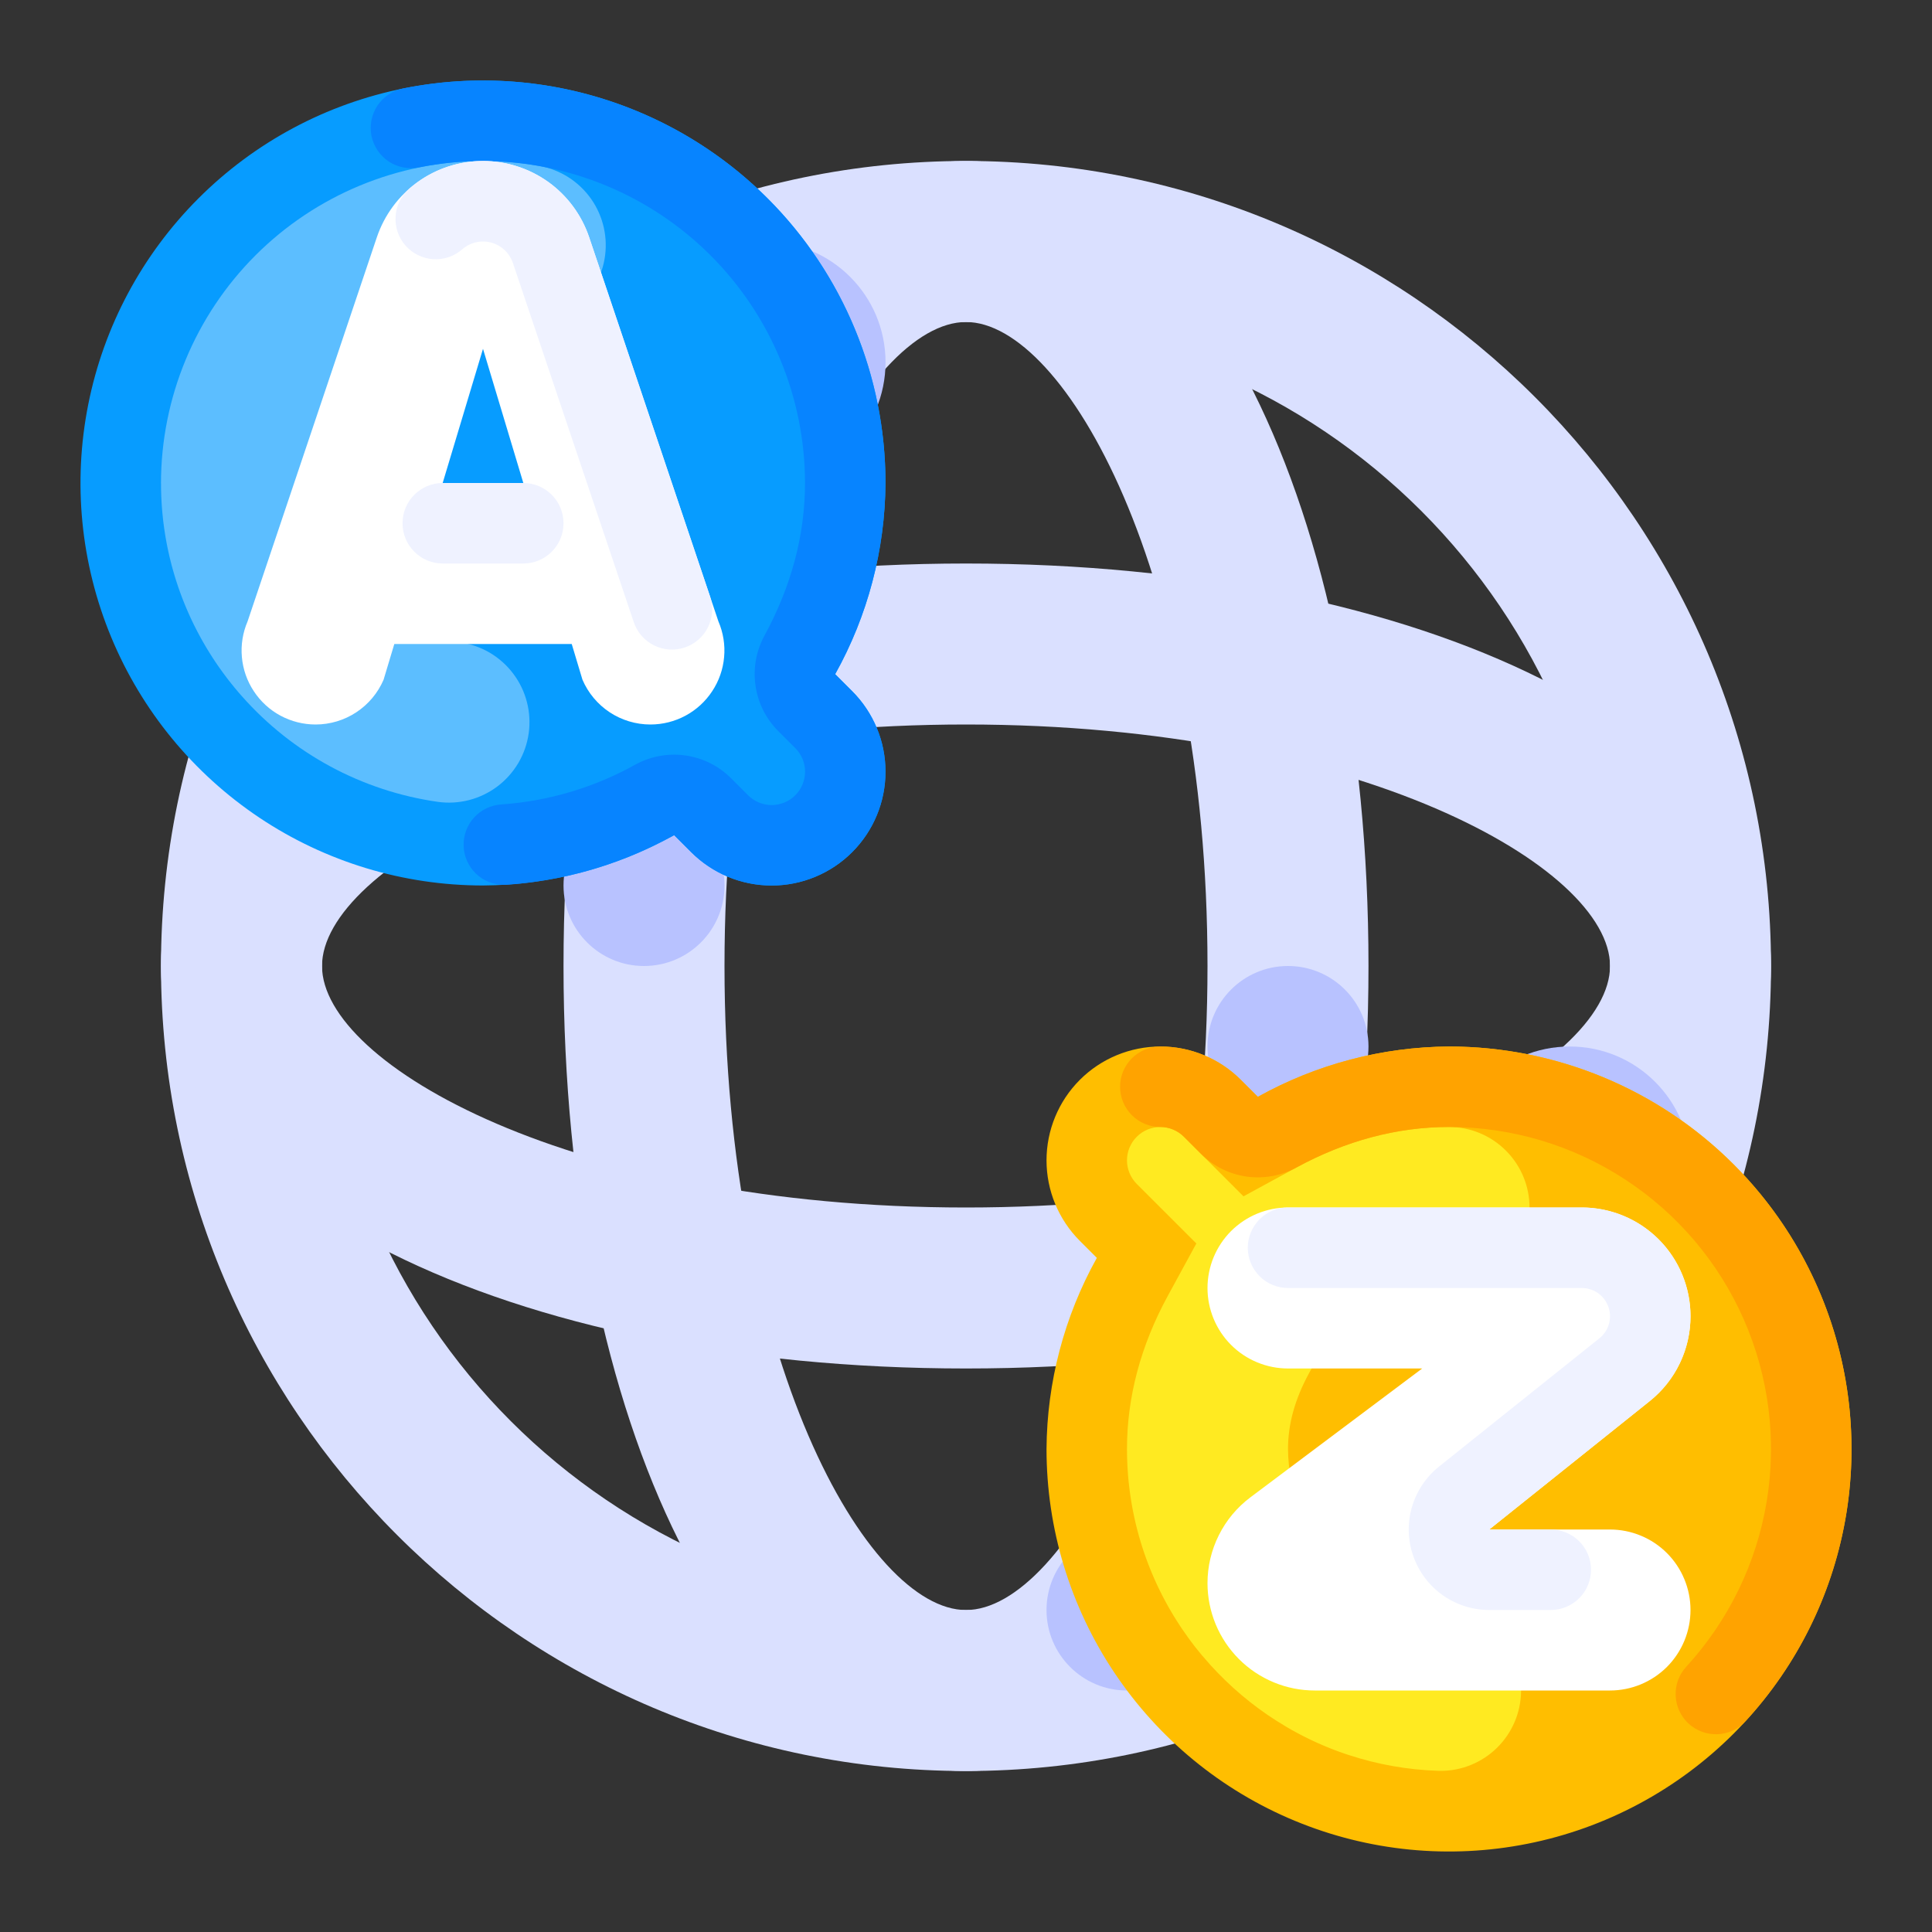 <svg width="40" height="40" viewBox="0 0 40 40" fill="none" xmlns="http://www.w3.org/2000/svg">
<rect x="0" y="0" width="40" height="40" fill="#333333" stroke="none"/>
<path d="M20 36.667C10.81 36.667 3.333 29.19 3.333 20C3.333 10.81 10.81 3.333 20 3.333C29.19 3.333 36.667 10.81 36.667 20C36.667 29.19 29.19 36.667 20 36.667ZM20 6.667C12.648 6.667 6.667 12.648 6.667 20C6.667 27.352 12.648 33.334 20 33.334C27.352 33.334 33.334 27.352 33.334 20C33.334 12.648 27.352 6.667 20 6.667Z" fill="#DAE0FF"/>
<path d="M20 36.667C15.249 36.667 11.667 29.502 11.667 20C11.667 10.498 15.249 3.333 20 3.333C24.751 3.333 28.333 10.498 28.333 20C28.333 29.502 24.751 36.667 20 36.667ZM20 6.667C17.962 6.667 15 11.861 15 20C15 28.139 17.962 33.334 20 33.334C22.039 33.334 25 28.139 25 20C25 11.861 22.039 6.667 20 6.667Z" fill="#DAE0FF"/>
<path d="M15.834 10C17.214 10 18.334 8.881 18.334 7.5C18.334 6.119 17.214 5 15.834 5C14.453 5 13.334 6.119 13.334 7.5C13.334 8.881 14.453 10 15.834 10Z" fill="#B8C2FF"/>
<path d="M13.333 20C14.254 20 15 19.254 15 18.334C15 17.413 14.254 16.667 13.333 16.667C12.413 16.667 11.667 17.413 11.667 18.334C11.667 19.254 12.413 20 13.333 20Z" fill="#B8C2FF"/>
<path d="M26.667 23.333C27.587 23.333 28.333 22.587 28.333 21.667C28.333 20.746 27.587 20 26.667 20C25.746 20 25 20.746 25 21.667C25 22.587 25.746 23.333 26.667 23.333Z" fill="#B8C2FF"/>
<path d="M23.333 35C24.254 35 25 34.254 25 33.334C25 32.413 24.254 31.667 23.333 31.667C22.413 31.667 21.667 32.413 21.667 33.334C21.667 34.254 22.413 35 23.333 35Z" fill="#B8C2FF"/>
<path d="M20 28.333C10.498 28.333 3.333 24.751 3.333 20C3.333 15.249 10.498 11.667 20 11.667C29.502 11.667 36.667 15.249 36.667 20C36.667 24.751 29.502 28.333 20 28.333ZM20 15C11.861 15 6.667 17.962 6.667 20C6.667 22.039 11.861 25 20 25C28.139 25 33.334 22.039 33.334 20C33.334 17.962 28.139 15 20 15Z" fill="#DAE0FF"/>
<path d="M32.5 26.667C33.881 26.667 35 25.548 35 24.167C35 22.786 33.881 21.667 32.5 21.667C31.119 21.667 30 22.786 30 24.167C30 25.548 31.119 26.667 32.5 26.667Z" fill="#B8C2FF"/>
<path d="M17.291 13.958C17.966 12.747 18.324 11.386 18.333 10C18.333 8.352 17.845 6.741 16.929 5.37C16.013 4 14.712 2.932 13.189 2.301C11.666 1.67 9.991 1.505 8.374 1.827C6.758 2.148 5.273 2.942 4.108 4.108C2.942 5.273 2.148 6.758 1.827 8.374C1.505 9.991 1.67 11.666 2.301 13.189C2.932 14.712 4 16.013 5.37 16.929C6.741 17.845 8.352 18.333 10 18.333C11.386 18.324 12.747 17.966 13.958 17.291L14.31 17.643C14.529 17.862 14.789 18.035 15.074 18.154C15.36 18.272 15.667 18.333 15.976 18.333C16.286 18.333 16.592 18.272 16.878 18.154C17.164 18.035 17.424 17.862 17.643 17.643H17.643C18.085 17.201 18.333 16.602 18.333 15.976C18.333 15.351 18.085 14.752 17.643 14.31L17.291 13.958Z" fill="#079CFF"/>
<path d="M10 3.333C8.233 3.335 6.538 4.038 5.288 5.288C4.039 6.538 3.336 8.233 3.333 10L3.333 10.009V10.01L3.334 10.019L3.334 10.02L3.334 10.029L3.334 10.03L3.334 10.039L3.334 10.04L3.334 10.049L3.334 10.05L3.334 10.059L3.334 10.059L3.334 10.068L3.334 10.069L3.334 10.078L3.334 10.079L3.334 10.088L3.334 10.089L3.334 10.098L3.334 10.099L3.334 10.108V10.108L3.335 10.117L3.335 10.118L3.335 10.127L3.335 10.128L3.335 10.137L3.335 10.138L3.335 10.147L3.335 10.148L3.335 10.156L3.335 10.158L3.336 10.167V10.167L3.336 10.176L3.336 10.177L3.336 10.186L3.336 10.187L3.336 10.195L3.336 10.197L3.337 10.205L3.337 10.207L3.337 10.215L3.337 10.216L3.337 10.225L3.337 10.226L3.338 10.234L3.338 10.236L3.338 10.244L3.338 10.246L3.338 10.254L3.338 10.255L3.339 10.264L3.339 10.265L3.339 10.274L3.339 10.275L3.339 10.284L3.339 10.284L3.34 10.293L3.34 10.294L3.34 10.303L3.34 10.304L3.341 10.312L3.341 10.314L3.341 10.322L3.341 10.324L3.342 10.332L3.342 10.333C3.342 10.339 3.342 10.345 3.343 10.351L3.343 10.352L3.343 10.361L3.343 10.362L3.344 10.371L3.344 10.372L3.344 10.381L3.344 10.382L3.345 10.391L3.345 10.391L3.345 10.4L3.345 10.401L3.346 10.409L3.346 10.411L3.347 10.419L3.347 10.421L3.347 10.429L3.347 10.43L3.348 10.439L3.348 10.44L3.348 10.449L3.348 10.449L3.349 10.458L3.349 10.459L3.35 10.467L3.35 10.469L3.35 10.477L3.35 10.479L3.351 10.487L3.351 10.488L3.352 10.497L3.352 10.498L3.353 10.507L3.353 10.507L3.353 10.516L3.353 10.517L3.354 10.525L3.354 10.527L3.355 10.535L3.355 10.537L3.356 10.545L3.356 10.546L3.356 10.555L3.356 10.556L3.357 10.564L3.357 10.565L3.358 10.573L3.358 10.575L3.359 10.583L3.359 10.585L3.36 10.593L3.36 10.594L3.36 10.603L3.361 10.604L3.361 10.613L3.361 10.614L3.362 10.621L3.362 10.623L3.363 10.631L3.363 10.633L3.364 10.641L3.364 10.642L3.365 10.651L3.365 10.652L3.366 10.66L3.366 10.662L3.367 10.671V10.671L3.368 10.68L3.368 10.68L3.369 10.689L3.369 10.69L3.37 10.698L3.37 10.7L3.371 10.708L3.371 10.71L3.372 10.718L3.372 10.719L3.373 10.728L3.373 10.728L3.374 10.737L3.374 10.738L3.375 10.746L3.375 10.748L3.376 10.756L3.376 10.757L3.377 10.766L3.377 10.767L3.378 10.775L3.378 10.777L3.379 10.785L3.379 10.785L3.38 10.794L3.381 10.795L3.382 10.803L3.382 10.805L3.383 10.813L3.383 10.815L3.384 10.823L3.384 10.824L3.385 10.833L3.385 10.834L3.386 10.842L3.386 10.843L3.388 10.851L3.388 10.852L3.389 10.861L3.389 10.862L3.39 10.87L3.39 10.872L3.391 10.88L3.391 10.881L3.393 10.89L3.393 10.89L3.394 10.899L3.394 10.9L3.395 10.908L3.395 10.909L3.396 10.918L3.397 10.919L3.398 10.927L3.398 10.929L3.399 10.937L3.399 10.938L3.4 10.947L3.401 10.947L3.402 10.956L3.402 10.957L3.403 10.965L3.403 10.966L3.405 10.975L3.405 10.976L3.406 10.984L3.406 10.986L3.407 10.994L3.408 10.995L3.409 11.003L3.409 11.004L3.41 11.013L3.41 11.013L3.412 11.022L3.412 11.023L3.413 11.031L3.413 11.033L3.415 11.041L3.415 11.042L3.416 11.05L3.416 11.052L3.418 11.06L3.418 11.06L3.419 11.069L3.419 11.07L3.421 11.078L3.421 11.08L3.422 11.088L3.422 11.089L3.424 11.097L3.424 11.098L3.425 11.107L3.426 11.108L3.427 11.116L3.427 11.117L3.428 11.125L3.429 11.127L3.43 11.134L3.43 11.136L3.432 11.144L3.432 11.146L3.433 11.154L3.434 11.155L3.435 11.163L3.435 11.164L3.437 11.172L3.437 11.173L3.438 11.181L3.439 11.183L3.44 11.191L3.44 11.192L3.442 11.2L3.442 11.202L3.443 11.21L3.444 11.211L3.445 11.219L3.445 11.22L3.447 11.228L3.447 11.229L3.449 11.237L3.449 11.239L3.45 11.247L3.451 11.248L3.452 11.256L3.452 11.258L3.454 11.266L3.454 11.267L3.456 11.275L3.456 11.276L3.458 11.284L3.458 11.285L3.459 11.293L3.46 11.295L3.461 11.303L3.462 11.305L3.463 11.312L3.463 11.314L3.465 11.322L3.465 11.322L3.467 11.331L3.467 11.332L3.469 11.34L3.469 11.341L3.471 11.349L3.471 11.351L3.473 11.358L3.473 11.36L3.475 11.368L3.475 11.37L3.477 11.377L3.477 11.379L3.478 11.386L3.479 11.387L3.48 11.395L3.481 11.397L3.482 11.405L3.483 11.406L3.484 11.414L3.485 11.416L3.486 11.424L3.487 11.425L3.489 11.433L3.489 11.434L3.49 11.442L3.491 11.443L3.492 11.451L3.493 11.452L3.495 11.46L3.495 11.462L3.497 11.47L3.497 11.471L3.499 11.479L3.499 11.48L3.501 11.488L3.501 11.489L3.503 11.497L3.503 11.498L3.505 11.506L3.505 11.508L3.507 11.515L3.508 11.517L3.509 11.525L3.51 11.527L3.512 11.534L3.512 11.535L3.514 11.543L3.514 11.544L3.516 11.552L3.516 11.553L3.518 11.561L3.518 11.563L3.52 11.57L3.521 11.572L3.523 11.58L3.523 11.581L3.525 11.589L3.525 11.59L3.527 11.598L3.527 11.599L3.529 11.607L3.53 11.608L3.532 11.616L3.532 11.618L3.534 11.626L3.534 11.627L3.536 11.635L3.537 11.636L3.539 11.644L3.539 11.645L3.541 11.653L3.541 11.654L3.543 11.662L3.543 11.663L3.545 11.671L3.546 11.672L3.548 11.68L3.548 11.682L3.55 11.69L3.551 11.691L3.553 11.699L3.553 11.699L3.555 11.707L3.555 11.709L3.557 11.716L3.558 11.718L3.56 11.725L3.56 11.727L3.562 11.735L3.563 11.736L3.565 11.744L3.565 11.745L3.567 11.753L3.568 11.754L3.57 11.761L3.57 11.763L3.572 11.771L3.573 11.773L3.575 11.78L3.575 11.782L3.577 11.789L3.578 11.791L3.58 11.798L3.58 11.8L3.582 11.807L3.583 11.808L3.585 11.816L3.585 11.818L3.587 11.825L3.588 11.827L3.59 11.834L3.591 11.836L3.593 11.843L3.593 11.845L3.595 11.853L3.596 11.854L3.598 11.861L3.598 11.862L3.6 11.87L3.601 11.871L3.603 11.879L3.604 11.881L3.606 11.888L3.606 11.89L3.608 11.897L3.609 11.899L3.611 11.906L3.611 11.907L3.614 11.915L3.614 11.916L3.616 11.924L3.617 11.925L3.619 11.933L3.62 11.934L3.622 11.942L3.622 11.943L3.625 11.951L3.625 11.952L3.627 11.96L3.628 11.961L3.63 11.969L3.63 11.97L3.633 11.978L3.633 11.979L3.636 11.987L3.636 11.988L3.639 11.996L3.639 11.997L3.641 12.005L3.642 12.006L3.644 12.014L3.644 12.014L3.647 12.022L3.647 12.024L3.65 12.031L3.65 12.033L3.653 12.04L3.653 12.042L3.656 12.049L3.656 12.05C3.658 12.056 3.66 12.062 3.661 12.067L3.662 12.068L3.664 12.076L3.665 12.077L3.667 12.084L3.668 12.086L3.67 12.093L3.671 12.095L3.673 12.102L3.674 12.104L3.676 12.111L3.676 12.113L3.679 12.12L3.679 12.121L3.682 12.129L3.682 12.13L3.685 12.138L3.685 12.139L3.688 12.147L3.688 12.148L3.691 12.156L3.691 12.157L3.694 12.165L3.694 12.165L3.697 12.173L3.697 12.174L3.7 12.182L3.701 12.183L3.703 12.191L3.704 12.192L3.706 12.2L3.707 12.201L3.709 12.209L3.71 12.21L3.713 12.218L3.713 12.218L3.716 12.226L3.716 12.227L3.719 12.234L3.719 12.236L3.722 12.243L3.722 12.245L3.725 12.252L3.725 12.254L3.728 12.261L3.729 12.262L3.731 12.27L3.732 12.271L3.734 12.278L3.735 12.28L3.738 12.287L3.738 12.288L3.741 12.296L3.741 12.297L3.744 12.305L3.745 12.306L3.747 12.314L3.748 12.315L3.751 12.322L3.751 12.323L3.754 12.331L3.754 12.332L3.757 12.339L3.758 12.341L3.76 12.348L3.761 12.35L3.764 12.357L3.764 12.358L3.767 12.366L3.767 12.367L3.77 12.374L3.771 12.375L3.773 12.382L3.774 12.384L3.777 12.391L3.778 12.393L3.78 12.4L3.781 12.402L3.784 12.409L3.784 12.41L3.787 12.418L3.787 12.418L3.79 12.426L3.791 12.427L3.794 12.435L3.794 12.436L3.797 12.444L3.798 12.445L3.801 12.452L3.801 12.454L3.804 12.461L3.805 12.462L3.808 12.47L3.808 12.47L3.811 12.478L3.811 12.479L3.814 12.486L3.815 12.488L3.818 12.495L3.818 12.497L3.822 12.504L3.822 12.505L3.825 12.513L3.825 12.514L3.828 12.521L3.829 12.522L3.832 12.53L3.832 12.531L3.835 12.538L3.836 12.54L3.839 12.547L3.84 12.548L3.843 12.556L3.843 12.556C3.845 12.562 3.848 12.567 3.85 12.573L3.85 12.573L3.853 12.581L3.854 12.582L3.857 12.59L3.857 12.591L3.861 12.598L3.861 12.599L3.864 12.607L3.865 12.608C3.867 12.613 3.869 12.618 3.872 12.624L3.872 12.625L3.875 12.632L3.876 12.633L3.879 12.641L3.879 12.642L3.883 12.649L3.883 12.65L3.886 12.658L3.887 12.659C3.889 12.664 3.891 12.669 3.894 12.675L3.894 12.676L3.897 12.683L3.898 12.684L3.901 12.691L3.902 12.693L3.905 12.7L3.905 12.701L3.909 12.709L3.909 12.709L3.913 12.717L3.913 12.718L3.916 12.725L3.917 12.726L3.92 12.734L3.921 12.735L3.924 12.742L3.924 12.743L3.928 12.751L3.928 12.752L3.932 12.76L3.932 12.76L3.935 12.768L3.936 12.768L3.939 12.776L3.94 12.777L3.943 12.784L3.944 12.786L3.947 12.793L3.948 12.794L3.951 12.801L3.951 12.802L3.955 12.81L3.955 12.81L3.959 12.818L3.959 12.819L3.963 12.826L3.963 12.827L3.967 12.835L3.967 12.836L3.971 12.843L3.971 12.844L3.975 12.852L3.975 12.852L3.979 12.86L3.979 12.86L3.982 12.868L3.983 12.869L3.986 12.876L3.987 12.877L3.99 12.885L3.991 12.886L3.995 12.893L3.995 12.894L3.999 12.902L3.999 12.902L4.003 12.91L4.003 12.91L4.006 12.918L4.007 12.919L4.01 12.926L4.011 12.928L4.015 12.934L4.015 12.936L4.019 12.943L4.019 12.944L4.023 12.951L4.023 12.952L4.027 12.959L4.027 12.96L4.031 12.967L4.032 12.968L4.035 12.976L4.036 12.977L4.039 12.984L4.04 12.985L4.044 12.992L4.044 12.993C4.047 12.999 4.049 13.004 4.052 13.009L4.052 13.009L4.056 13.017L4.056 13.018L4.06 13.025L4.061 13.026L4.065 13.034L4.065 13.034L4.069 13.042L4.069 13.042C4.072 13.048 4.074 13.053 4.077 13.058L4.078 13.059L4.081 13.066L4.082 13.067L4.086 13.074L4.086 13.075L4.09 13.083L4.09 13.084L4.094 13.091L4.095 13.091L4.099 13.099L4.099 13.099L4.103 13.107L4.103 13.108L4.107 13.115L4.108 13.116L4.111 13.123L4.112 13.124L4.116 13.132L4.116 13.132L4.125 13.148L4.125 13.148L4.129 13.156L4.129 13.156L4.133 13.164L4.134 13.165L4.138 13.172L4.138 13.173L4.142 13.18L4.142 13.181L4.147 13.188L4.147 13.189L4.151 13.196L4.151 13.197L4.155 13.204L4.156 13.205L4.16 13.212L4.16 13.213L4.164 13.22L4.165 13.222L4.169 13.229L4.169 13.229C4.172 13.234 4.175 13.239 4.178 13.245L4.178 13.245L4.182 13.252L4.183 13.253L4.187 13.261L4.187 13.261L4.191 13.269L4.192 13.27L4.196 13.277L4.196 13.277L4.2 13.285L4.2 13.285L4.205 13.293L4.205 13.293L4.209 13.3L4.21 13.301L4.214 13.309L4.214 13.309L4.219 13.317L4.219 13.317C4.223 13.325 4.228 13.333 4.232 13.34L4.233 13.341L4.237 13.348L4.237 13.349L4.241 13.356L4.242 13.357L4.246 13.364L4.247 13.365C4.25 13.37 4.253 13.375 4.255 13.38L4.256 13.381L4.26 13.388L4.261 13.389L4.265 13.396L4.265 13.397L4.27 13.404L4.27 13.405L4.274 13.412L4.275 13.413C4.278 13.418 4.281 13.422 4.284 13.427L4.284 13.428L4.288 13.435L4.289 13.436L4.293 13.443L4.294 13.444L4.298 13.451L4.299 13.452L4.303 13.459L4.303 13.459L4.308 13.467L4.308 13.467L4.312 13.474L4.313 13.475L4.317 13.482L4.318 13.483L4.322 13.49L4.323 13.491L4.327 13.498L4.327 13.499L4.332 13.506L4.332 13.506L4.337 13.514L4.337 13.514L4.341 13.521L4.342 13.522L4.346 13.529L4.347 13.53L4.351 13.537L4.352 13.538L4.356 13.545L4.356 13.545C4.361 13.553 4.366 13.56 4.371 13.568L4.371 13.569L4.376 13.576L4.376 13.576L4.381 13.584L4.381 13.584C4.387 13.594 4.394 13.604 4.4 13.614L4.401 13.615L4.405 13.622L4.406 13.623L4.41 13.63L4.411 13.631L4.416 13.638L4.416 13.638C4.419 13.643 4.422 13.648 4.426 13.653L4.426 13.653L4.431 13.66L4.431 13.661L4.436 13.668L4.436 13.669L4.441 13.676L4.441 13.676L4.446 13.684L4.446 13.684L4.456 13.699L4.456 13.699L4.461 13.706L4.461 13.707L4.466 13.714L4.467 13.714L4.471 13.722H4.471C4.477 13.729 4.482 13.737 4.487 13.744L4.487 13.745L4.492 13.752L4.492 13.752L4.497 13.759L4.497 13.76C4.506 13.772 4.514 13.785 4.523 13.797L4.523 13.797L4.528 13.805L4.529 13.805L4.534 13.812L4.534 13.813L4.544 13.827L4.544 13.827L4.549 13.835L4.55 13.835L4.555 13.842L4.555 13.842C4.562 13.852 4.569 13.862 4.576 13.872L4.576 13.872L4.581 13.879L4.582 13.88L4.587 13.887L4.587 13.887C4.594 13.897 4.601 13.907 4.608 13.916L4.608 13.917L4.614 13.924L4.614 13.924L4.619 13.931L4.619 13.932L4.624 13.939L4.625 13.939C4.63 13.946 4.635 13.953 4.641 13.961L4.641 13.961L4.646 13.968L4.646 13.968L4.652 13.976L4.652 13.976C4.659 13.986 4.666 13.995 4.674 14.005L4.674 14.005L4.679 14.012L4.679 14.012L4.685 14.02L4.685 14.02C4.692 14.029 4.699 14.039 4.707 14.049L4.707 14.049L4.712 14.056L4.713 14.056L4.718 14.063L4.718 14.063C4.726 14.073 4.733 14.082 4.74 14.092L4.741 14.092L4.746 14.099L4.746 14.099L4.752 14.107L4.752 14.107C4.757 14.114 4.763 14.121 4.769 14.128L4.769 14.128L4.774 14.135L4.775 14.135L4.78 14.142V14.142C4.786 14.15 4.791 14.157 4.797 14.164L4.797 14.164L4.803 14.171L4.803 14.171L4.809 14.178L4.809 14.178L4.814 14.185L4.815 14.185C4.822 14.195 4.83 14.204 4.838 14.214L4.838 14.214L4.843 14.22L4.843 14.221C4.855 14.235 4.867 14.249 4.878 14.263L4.878 14.263C4.886 14.272 4.894 14.282 4.902 14.291L4.902 14.291L4.908 14.298L4.908 14.298L4.913 14.305L4.914 14.305C4.922 14.314 4.929 14.323 4.937 14.333L4.937 14.333L4.943 14.34L4.943 14.34C4.953 14.351 4.963 14.363 4.973 14.374L4.973 14.374L4.979 14.381L4.979 14.381L4.985 14.388L4.985 14.388C4.993 14.397 5.001 14.406 5.009 14.415L5.009 14.415C6.058 15.602 7.494 16.377 9.062 16.601C9.279 16.632 9.499 16.619 9.711 16.565C9.923 16.51 10.122 16.414 10.297 16.283C10.472 16.151 10.619 15.986 10.731 15.798C10.842 15.609 10.915 15.401 10.946 15.184C10.976 14.967 10.964 14.747 10.909 14.535C10.855 14.323 10.759 14.124 10.627 13.949C10.496 13.774 10.331 13.627 10.143 13.515C9.954 13.404 9.746 13.331 9.529 13.3C8.694 13.181 7.936 12.75 7.406 12.094C6.877 11.438 6.615 10.605 6.675 9.764C6.735 8.923 7.111 8.136 7.728 7.561C8.345 6.986 9.157 6.667 10 6.667C10.196 6.667 10.392 6.684 10.585 6.718C11.02 6.795 11.468 6.696 11.83 6.442C12.192 6.189 12.439 5.802 12.516 5.367C12.593 4.932 12.494 4.484 12.241 4.122C11.988 3.76 11.601 3.513 11.166 3.435C11.11 3.426 11.054 3.416 10.997 3.408L10.997 3.408C10.991 3.407 10.985 3.406 10.979 3.405L10.979 3.405L10.971 3.404L10.969 3.404L10.961 3.403L10.96 3.402L10.953 3.401L10.951 3.401L10.944 3.4L10.942 3.4L10.935 3.399L10.933 3.398L10.926 3.397L10.924 3.397L10.918 3.396L10.914 3.396L10.909 3.395L10.906 3.395L10.9 3.394L10.896 3.393L10.892 3.393L10.886 3.392L10.883 3.392L10.877 3.391L10.873 3.39L10.869 3.39L10.866 3.389L10.859 3.389L10.857 3.388L10.85 3.387L10.847 3.387L10.838 3.386L10.838 3.386L10.832 3.385H10.832L10.822 3.384L10.821 3.384L10.812 3.383L10.811 3.382C10.803 3.381 10.794 3.38 10.786 3.379L10.785 3.379C10.674 3.366 10.562 3.356 10.449 3.348L10.449 3.348C10.44 3.348 10.431 3.347 10.422 3.347L10.422 3.347L10.412 3.346L10.411 3.346L10.401 3.345L10.401 3.345C10.396 3.345 10.391 3.345 10.386 3.344L10.384 3.344L10.376 3.344L10.374 3.344L10.365 3.343L10.364 3.343L10.359 3.343L10.358 3.343L10.349 3.342L10.347 3.342L10.339 3.342L10.336 3.342L10.332 3.342L10.327 3.341L10.322 3.341L10.319 3.341L10.312 3.341L10.309 3.34L10.303 3.34L10.299 3.34L10.295 3.34L10.289 3.34L10.285 3.339L10.282 3.339L10.275 3.339L10.272 3.339L10.267 3.339L10.262 3.338L10.258 3.338L10.252 3.338L10.248 3.338L10.244 3.338L10.239 3.338L10.234 3.337L10.231 3.337L10.225 3.337L10.221 3.337L10.215 3.337L10.212 3.337L10.207 3.337L10.203 3.336L10.197 3.336L10.194 3.336L10.187 3.336L10.184 3.336L10.178 3.336L10.175 3.336L10.169 3.335L10.167 3.335L10.16 3.335L10.157 3.335L10.15 3.335L10.147 3.335L10.141 3.335L10.138 3.335L10.132 3.335L10.13 3.335L10.122 3.334L10.12 3.334L10.112 3.334L10.111 3.334L10.103 3.334L10.102 3.334L10.094 3.334L10.093 3.334L10.085 3.334L10.083 3.334L10.075 3.334L10.074 3.334L10.066 3.334L10.065 3.334L10.057 3.334L10.055 3.334L10.047 3.334L10.046 3.334L10.038 3.333H10.037L10.029 3.333L10.028 3.333L10.02 3.333H10.018L10.01 3.333L10.009 3.333L10 3.333Z" fill="#5CBEFF"/>
<path d="M10 1.667H9.993L9.989 1.667H9.987L9.98 1.667H9.98L9.976 1.667H9.973L9.971 1.667L9.967 1.667L9.965 1.667L9.96 1.667H9.958L9.953 1.667L9.951 1.667L9.947 1.667L9.944 1.667L9.94 1.667L9.937 1.667L9.933 1.667L9.93 1.667L9.927 1.667L9.923 1.667L9.92 1.667L9.917 1.667L9.913 1.667L9.911 1.667L9.906 1.667L9.904 1.667L9.9 1.667L9.897 1.667L9.893 1.668L9.89 1.668L9.886 1.668L9.884 1.668L9.88 1.668L9.877 1.668L9.873 1.668L9.87 1.668L9.866 1.668L9.863 1.668L9.86 1.668L9.857 1.668L9.853 1.668L9.85 1.668L9.846 1.668L9.844 1.668L9.84 1.668L9.837 1.668L9.833 1.669L9.83 1.669L9.826 1.669L9.823 1.669L9.82 1.669L9.817 1.669L9.813 1.669L9.81 1.669L9.806 1.669L9.804 1.669L9.8 1.669L9.797 1.669L9.793 1.669L9.79 1.669L9.786 1.67L9.783 1.67L9.78 1.67L9.777 1.67L9.773 1.67L9.77 1.67L9.766 1.67L9.764 1.67L9.76 1.67L9.757 1.67L9.753 1.67L9.75 1.671L9.746 1.671L9.743 1.671L9.74 1.671L9.737 1.671L9.733 1.671L9.73 1.671L9.726 1.671L9.724 1.671L9.719 1.672L9.717 1.672L9.712 1.672L9.711 1.672L9.706 1.672L9.704 1.672L9.699 1.672L9.697 1.672L9.693 1.672L9.691 1.673L9.686 1.673L9.684 1.673L9.679 1.673L9.677 1.673L9.673 1.673L9.671 1.673L9.666 1.673L9.664 1.674L9.659 1.674L9.657 1.674L9.653 1.674L9.651 1.674L9.646 1.674L9.644 1.674L9.64 1.675L9.637 1.675L9.632 1.675L9.631 1.675L9.626 1.675L9.624 1.675L9.619 1.675L9.618 1.676L9.613 1.676L9.611 1.676L9.605 1.676L9.604 1.676L9.599 1.676L9.598 1.676L9.585 1.677L9.585 1.677L9.572 1.678L9.571 1.678C9.544 1.679 9.518 1.681 9.491 1.682H9.491C9.483 1.683 9.474 1.683 9.465 1.684L9.464 1.684L9.458 1.684L9.458 1.684L9.452 1.685L9.451 1.685L9.445 1.685L9.444 1.685L9.439 1.686L9.437 1.686L9.432 1.686L9.431 1.686L9.425 1.686L9.424 1.687L9.419 1.687L9.418 1.687L9.413 1.687L9.41 1.687L9.406 1.688L9.404 1.688L9.399 1.688L9.397 1.688L9.392 1.689L9.391 1.689L9.386 1.689L9.384 1.689L9.379 1.69L9.378 1.69L9.373 1.69L9.371 1.69L9.366 1.691L9.364 1.691L9.36 1.691L9.357 1.691L9.353 1.692L9.351 1.692L9.347 1.692L9.344 1.692L9.34 1.693L9.338 1.693L9.334 1.693L9.331 1.693L9.327 1.694L9.325 1.694L9.321 1.694L9.318 1.694L9.314 1.695L9.312 1.695L9.307 1.695L9.305 1.696L9.301 1.696L9.298 1.696L9.294 1.696L9.292 1.697L9.287 1.697L9.285 1.697L9.281 1.698L9.279 1.698L9.274 1.698L9.272 1.698L9.268 1.699L9.266 1.699L9.261 1.699L9.259 1.699L9.255 1.7L9.252 1.7L9.248 1.7L9.246 1.701L9.242 1.701L9.239 1.701L9.235 1.702L9.233 1.702L9.229 1.702L9.226 1.702L9.223 1.703L9.22 1.703L9.216 1.703L9.213 1.704L9.209 1.704L9.206 1.704L9.203 1.705L9.2 1.705L9.197 1.705L9.193 1.705L9.19 1.706L9.187 1.706L9.184 1.706L9.18 1.707L9.178 1.707L9.174 1.707L9.171 1.708L9.167 1.708L9.165 1.708L9.161 1.709L9.158 1.709L9.154 1.709L9.153 1.709L9.141 1.711L9.14 1.711L9.134 1.711L9.134 1.711C9.074 1.718 9.014 1.724 8.954 1.732L8.954 1.732C8.748 1.758 8.545 1.791 8.344 1.831C8.237 1.853 8.135 1.896 8.044 1.957C7.953 2.018 7.875 2.096 7.814 2.187C7.754 2.278 7.712 2.38 7.691 2.488C7.67 2.595 7.67 2.706 7.691 2.813C7.713 2.92 7.756 3.022 7.817 3.113C7.878 3.204 7.956 3.282 8.047 3.343C8.139 3.403 8.241 3.445 8.348 3.466C8.456 3.487 8.566 3.487 8.674 3.465C9.11 3.378 9.555 3.333 10 3.334C11.768 3.336 13.462 4.039 14.712 5.288C15.962 6.538 16.665 8.233 16.667 10C16.667 11.074 16.384 12.137 15.827 13.161C15.655 13.477 15.59 13.84 15.642 14.196C15.693 14.552 15.858 14.882 16.113 15.136L16.465 15.488C16.529 15.552 16.58 15.628 16.615 15.712C16.65 15.796 16.668 15.886 16.668 15.977C16.668 16.067 16.65 16.157 16.615 16.241C16.581 16.325 16.53 16.401 16.465 16.465C16.401 16.53 16.325 16.581 16.241 16.615C16.157 16.65 16.067 16.668 15.977 16.668C15.886 16.668 15.796 16.65 15.712 16.615C15.629 16.58 15.552 16.529 15.488 16.465L15.136 16.113C14.882 15.858 14.552 15.693 14.196 15.642C13.84 15.59 13.477 15.655 13.161 15.827C12.306 16.304 11.357 16.587 10.38 16.655C10.164 16.669 9.962 16.765 9.816 16.925C9.67 17.085 9.592 17.296 9.599 17.512C9.605 17.729 9.696 17.934 9.851 18.085C10.007 18.235 10.214 18.32 10.431 18.32C10.448 18.32 10.466 18.32 10.483 18.319C11.628 18.241 12.743 17.927 13.759 17.396L13.76 17.396L13.772 17.389L13.772 17.389C13.784 17.383 13.797 17.377 13.809 17.37L13.809 17.37L13.816 17.367L13.816 17.367L13.822 17.364L13.822 17.363L13.828 17.36L13.828 17.36C13.838 17.355 13.848 17.35 13.858 17.344L13.859 17.344L13.864 17.341L13.866 17.34L13.87 17.338L13.872 17.337L13.877 17.335L13.879 17.334L13.883 17.331L13.886 17.33L13.889 17.328L13.892 17.327L13.896 17.324L13.897 17.324L13.906 17.319L13.909 17.318L13.912 17.316L13.915 17.314L13.919 17.312L13.922 17.311L13.925 17.309L13.928 17.307L13.932 17.305L13.935 17.303L13.938 17.302L13.941 17.3L13.945 17.298L13.948 17.296L13.951 17.295L13.958 17.291L14.31 17.643C14.529 17.862 14.789 18.036 15.074 18.154C15.36 18.273 15.667 18.334 15.976 18.334C16.286 18.334 16.592 18.273 16.878 18.154C17.164 18.036 17.424 17.862 17.643 17.643C17.862 17.424 18.036 17.164 18.154 16.878C18.273 16.593 18.333 16.286 18.333 15.976C18.333 15.667 18.273 15.36 18.154 15.075C18.036 14.789 17.862 14.529 17.643 14.31L17.291 13.958C17.966 12.747 18.324 11.386 18.333 10C18.333 7.79 17.455 5.67 15.893 4.108C14.33 2.545 12.21 1.667 10 1.667Z" fill="#0784FF"/>
<path d="M30 21.667C28.614 21.676 27.253 22.035 26.043 22.709L25.69 22.357C25.248 21.915 24.649 21.667 24.024 21.667C23.399 21.667 22.799 21.915 22.357 22.357H22.357C21.915 22.799 21.667 23.399 21.667 24.024C21.667 24.649 21.915 25.248 22.357 25.691L22.709 26.043C22.034 27.253 21.676 28.614 21.667 30C21.667 31.648 22.155 33.26 23.071 34.63C23.987 36 25.288 37.069 26.811 37.699C28.334 38.33 30.009 38.495 31.626 38.173C33.242 37.852 34.727 37.058 35.893 35.893C37.058 34.727 37.852 33.242 38.173 31.626C38.495 30.009 38.33 28.334 37.699 26.811C37.068 25.288 36 23.987 34.63 23.071C33.259 22.156 31.648 21.667 30 21.667Z" fill="#FFBE00"/>
<path d="M29.883 33.331C29.022 33.295 28.208 32.929 27.609 32.309C27.011 31.688 26.673 30.862 26.667 30C26.667 29.482 26.809 28.97 27.101 28.433L27.57 27.57L28.433 27.101C28.97 26.809 29.482 26.667 30 26.667C30.442 26.667 30.866 26.491 31.178 26.179C31.491 25.866 31.667 25.442 31.667 25C31.667 24.558 31.491 24.134 31.178 23.822C30.866 23.509 30.442 23.333 30 23.333C28.926 23.333 27.863 23.616 26.839 24.173L25.745 24.769L24.512 23.535C24.382 23.406 24.207 23.333 24.024 23.333C23.841 23.333 23.665 23.406 23.536 23.535C23.406 23.665 23.333 23.84 23.333 24.023C23.333 24.206 23.406 24.382 23.535 24.512L23.535 24.512L24.769 25.745L24.173 26.839C23.616 27.863 23.333 28.926 23.333 30V30.021C23.333 30.025 23.333 30.028 23.333 30.031V30.043C23.334 30.046 23.334 30.049 23.334 30.052V30.053C23.334 30.056 23.334 30.059 23.334 30.063V30.064C23.334 30.067 23.334 30.07 23.334 30.073V30.074C23.334 30.077 23.334 30.081 23.334 30.084V30.085C23.334 30.088 23.334 30.091 23.334 30.094L23.334 30.095C23.334 30.098 23.334 30.102 23.334 30.105V30.106C23.334 30.109 23.334 30.112 23.334 30.115V30.116C23.334 30.12 23.334 30.122 23.334 30.125L23.334 30.127C23.334 30.13 23.335 30.133 23.335 30.136L23.335 30.138C23.335 30.141 23.335 30.143 23.335 30.147V30.148C23.335 30.151 23.335 30.154 23.335 30.157V30.159C23.335 30.162 23.335 30.165 23.335 30.168L23.335 30.169C23.336 30.172 23.336 30.175 23.336 30.178V30.18L23.336 30.189V30.19L23.336 30.199V30.2L23.337 30.21V30.211L23.337 30.22L23.337 30.221L23.337 30.231V30.232L23.338 30.241L23.338 30.242L23.338 30.252V30.252C23.338 30.255 23.338 30.259 23.338 30.262V30.263C23.338 30.266 23.339 30.269 23.339 30.272V30.273C23.339 30.276 23.339 30.279 23.339 30.283L23.339 30.284L23.34 30.293L23.34 30.294C23.34 30.297 23.34 30.3 23.34 30.304L23.34 30.305C23.34 30.308 23.34 30.311 23.341 30.314V30.315C23.341 30.318 23.341 30.321 23.341 30.324V30.326C23.341 30.329 23.341 30.332 23.342 30.335V30.336C23.342 30.339 23.342 30.342 23.342 30.345V30.346C23.342 30.349 23.343 30.352 23.343 30.355L23.343 30.357C23.343 30.36 23.343 30.363 23.343 30.366C23.343 30.366 23.343 30.367 23.343 30.367C23.343 30.371 23.344 30.373 23.344 30.376L23.344 30.378C23.344 30.381 23.344 30.384 23.344 30.387L23.345 30.388C23.345 30.391 23.345 30.394 23.345 30.397L23.345 30.399C23.345 30.402 23.345 30.405 23.346 30.408L23.346 30.409C23.346 30.412 23.346 30.415 23.346 30.418L23.346 30.419L23.347 30.429L23.347 30.43C23.347 30.433 23.348 30.436 23.348 30.439L23.348 30.44L23.348 30.449L23.348 30.45L23.349 30.46L23.349 30.461L23.35 30.47L23.35 30.471C23.35 30.474 23.35 30.477 23.351 30.481V30.481C23.351 30.485 23.351 30.488 23.351 30.491V30.491C23.352 30.495 23.352 30.498 23.352 30.501L23.352 30.502C23.352 30.505 23.353 30.508 23.353 30.512V30.512C23.353 30.515 23.353 30.518 23.354 30.522V30.523C23.354 30.526 23.354 30.529 23.354 30.532V30.533C23.355 30.536 23.355 30.539 23.355 30.542L23.355 30.543C23.355 30.546 23.356 30.55 23.356 30.553L23.356 30.554C23.356 30.557 23.357 30.56 23.357 30.563L23.357 30.564C23.357 30.567 23.357 30.57 23.358 30.573L23.358 30.575C23.358 30.578 23.358 30.58 23.359 30.583L23.359 30.585C23.359 30.588 23.359 30.591 23.36 30.594L23.36 30.595C23.36 30.598 23.36 30.601 23.36 30.604L23.361 30.606C23.361 30.609 23.361 30.611 23.361 30.614L23.361 30.616C23.362 30.619 23.362 30.622 23.362 30.625L23.363 30.626C23.363 30.629 23.363 30.632 23.363 30.635L23.363 30.636L23.364 30.645L23.364 30.647C23.365 30.65 23.365 30.653 23.365 30.656L23.366 30.657C23.366 30.66 23.366 30.663 23.366 30.666L23.366 30.668L23.367 30.677L23.367 30.678C23.368 30.681 23.368 30.684 23.368 30.687L23.369 30.688C23.369 30.691 23.369 30.694 23.369 30.697V30.698C23.37 30.701 23.37 30.704 23.371 30.707L23.371 30.709C23.371 30.712 23.371 30.714 23.372 30.718L23.372 30.719C23.372 30.722 23.372 30.725 23.373 30.728L23.373 30.729C23.373 30.732 23.374 30.735 23.374 30.738L23.374 30.739C23.374 30.742 23.375 30.745 23.375 30.748L23.375 30.749C23.375 30.752 23.376 30.756 23.376 30.759L23.376 30.759C23.377 30.762 23.377 30.765 23.377 30.769L23.378 30.769C23.378 30.773 23.378 30.776 23.378 30.779L23.379 30.78C23.379 30.783 23.379 30.786 23.38 30.789L23.38 30.79C23.38 30.793 23.381 30.796 23.381 30.799L23.381 30.8C23.381 30.803 23.382 30.806 23.382 30.809L23.382 30.811C23.383 30.814 23.383 30.817 23.383 30.82L23.384 30.821C23.384 30.824 23.384 30.826 23.385 30.83L23.385 30.831C23.385 30.834 23.386 30.837 23.386 30.84L23.386 30.841C23.387 30.844 23.387 30.847 23.387 30.85L23.387 30.852C23.388 30.855 23.388 30.857 23.389 30.86L23.389 30.862C23.389 30.865 23.39 30.867 23.39 30.87L23.39 30.872L23.391 30.881L23.391 30.882L23.393 30.891L23.393 30.892C23.393 30.895 23.393 30.898 23.394 30.901L23.394 30.903L23.395 30.911L23.396 30.913L23.397 30.922L23.397 30.923C23.397 30.926 23.398 30.929 23.398 30.932L23.398 30.933C23.399 30.936 23.399 30.939 23.4 30.942L23.4 30.943L23.401 30.952L23.401 30.953C23.402 30.956 23.402 30.959 23.403 30.962L23.403 30.963C23.403 30.966 23.404 30.97 23.404 30.973V30.973C23.405 30.976 23.405 30.98 23.405 30.983L23.406 30.983C23.406 30.986 23.407 30.989 23.407 30.992L23.407 30.994C23.408 30.997 23.408 31 23.409 31.003L23.409 31.003C23.409 31.007 23.41 31.01 23.41 31.013L23.41 31.014C23.411 31.017 23.411 31.02 23.412 31.023L23.412 31.024L23.413 31.033L23.413 31.034C23.414 31.037 23.414 31.04 23.415 31.043L23.415 31.044C23.415 31.047 23.416 31.05 23.416 31.053L23.417 31.054C23.417 31.057 23.418 31.06 23.418 31.063L23.418 31.064C23.419 31.067 23.419 31.07 23.42 31.073L23.42 31.075C23.42 31.078 23.421 31.08 23.421 31.083L23.422 31.085C23.422 31.088 23.422 31.09 23.423 31.093L23.423 31.095C23.424 31.098 23.424 31.101 23.425 31.103L23.425 31.105L23.426 31.113L23.427 31.115L23.428 31.124L23.428 31.125C23.429 31.128 23.429 31.131 23.43 31.134L23.43 31.135C23.431 31.138 23.431 31.141 23.431 31.144L23.432 31.145C23.432 31.148 23.433 31.151 23.433 31.154L23.433 31.155C23.434 31.158 23.434 31.161 23.435 31.164L23.435 31.165C23.436 31.168 23.436 31.171 23.437 31.174L23.437 31.175C23.438 31.178 23.438 31.181 23.439 31.184L23.439 31.185C23.439 31.188 23.44 31.191 23.44 31.194L23.441 31.195C23.441 31.198 23.442 31.201 23.442 31.204L23.442 31.205C23.443 31.208 23.444 31.212 23.444 31.215L23.444 31.215C23.445 31.218 23.445 31.222 23.446 31.225L23.448 31.234L23.448 31.235C23.449 31.238 23.449 31.241 23.45 31.244L23.45 31.245C23.451 31.248 23.451 31.251 23.451 31.254L23.452 31.255C23.452 31.258 23.453 31.261 23.453 31.264L23.454 31.265C23.454 31.268 23.455 31.271 23.455 31.274L23.456 31.275C23.456 31.278 23.457 31.281 23.457 31.284L23.458 31.285C23.458 31.288 23.459 31.291 23.459 31.294L23.46 31.295C23.46 31.298 23.461 31.301 23.461 31.304L23.462 31.305C23.462 31.308 23.463 31.311 23.463 31.314L23.464 31.316C23.464 31.318 23.465 31.321 23.465 31.324L23.466 31.325C23.466 31.328 23.467 31.331 23.467 31.334L23.468 31.335C23.468 31.338 23.469 31.341 23.469 31.344L23.47 31.345C23.47 31.348 23.471 31.351 23.471 31.354L23.472 31.355C23.472 31.358 23.473 31.361 23.474 31.364L23.474 31.365C23.474 31.368 23.475 31.371 23.476 31.374L23.476 31.375C23.477 31.378 23.477 31.381 23.478 31.384L23.478 31.385C23.479 31.388 23.479 31.391 23.48 31.393L23.48 31.395C23.481 31.398 23.481 31.401 23.482 31.404L23.482 31.405L23.484 31.414L23.484 31.415C23.485 31.418 23.486 31.421 23.486 31.424L23.486 31.424C23.487 31.427 23.488 31.43 23.488 31.433L23.489 31.434L23.491 31.444L23.491 31.444C23.491 31.447 23.492 31.45 23.493 31.453L23.493 31.454C23.494 31.457 23.494 31.46 23.495 31.463C23.496 31.467 23.497 31.47 23.497 31.473L23.497 31.474L23.5 31.483L23.5 31.483L23.502 31.493L23.502 31.493L23.504 31.503L23.504 31.503L23.506 31.512L23.506 31.513C23.507 31.516 23.508 31.519 23.509 31.522L23.509 31.523C23.509 31.526 23.51 31.529 23.511 31.532L23.511 31.533C23.512 31.536 23.512 31.539 23.513 31.542L23.513 31.543C23.514 31.546 23.515 31.549 23.515 31.551L23.516 31.553C23.517 31.556 23.517 31.558 23.518 31.561L23.518 31.563C23.519 31.566 23.52 31.568 23.52 31.571L23.521 31.573C23.521 31.575 23.522 31.578 23.523 31.581L23.523 31.582C23.524 31.585 23.524 31.588 23.525 31.591L23.525 31.592L23.527 31.601L23.528 31.602C23.529 31.605 23.529 31.608 23.53 31.61L23.53 31.612C23.531 31.615 23.532 31.618 23.532 31.62L23.533 31.622C23.533 31.625 23.534 31.627 23.535 31.63L23.535 31.632C23.536 31.634 23.537 31.637 23.537 31.64L23.538 31.641L23.54 31.65L23.54 31.651L23.542 31.66L23.543 31.66C23.543 31.663 23.544 31.666 23.545 31.669L23.545 31.67C23.546 31.673 23.547 31.676 23.547 31.679L23.548 31.68C23.548 31.683 23.549 31.686 23.55 31.689L23.55 31.69C23.551 31.693 23.552 31.696 23.552 31.699L23.553 31.699C23.553 31.702 23.554 31.705 23.555 31.708L23.555 31.709L23.558 31.718L23.558 31.719C23.559 31.722 23.559 31.725 23.56 31.727L23.561 31.729C23.561 31.732 23.562 31.734 23.563 31.737L23.563 31.738C23.564 31.741 23.565 31.744 23.565 31.747L23.566 31.748C23.567 31.751 23.567 31.754 23.568 31.756L23.569 31.758L23.571 31.766C23.571 31.767 23.571 31.767 23.571 31.768C23.572 31.77 23.573 31.773 23.573 31.776L23.574 31.778C23.575 31.78 23.575 31.783 23.576 31.785L23.577 31.787C23.577 31.79 23.578 31.793 23.579 31.795L23.579 31.797C23.58 31.8 23.581 31.802 23.581 31.805L23.582 31.807C23.583 31.809 23.584 31.812 23.584 31.815L23.585 31.816C23.585 31.819 23.586 31.822 23.587 31.825L23.587 31.826C23.588 31.829 23.589 31.831 23.59 31.834L23.59 31.836C23.591 31.838 23.592 31.841 23.593 31.844L23.593 31.846C23.594 31.848 23.595 31.851 23.596 31.854L23.596 31.855C23.597 31.858 23.598 31.861 23.598 31.863L23.599 31.865C23.599 31.868 23.6 31.87 23.601 31.873L23.602 31.874C23.602 31.877 23.603 31.88 23.604 31.883L23.604 31.884C23.605 31.887 23.606 31.89 23.607 31.892L23.607 31.894L23.61 31.902L23.61 31.903C23.611 31.906 23.612 31.909 23.613 31.912L23.613 31.913C23.614 31.916 23.615 31.918 23.615 31.921L23.616 31.922C23.616 31.925 23.617 31.928 23.618 31.931L23.619 31.932C23.619 31.934 23.62 31.937 23.621 31.94L23.622 31.941C23.622 31.944 23.623 31.947 23.624 31.95L23.624 31.951C23.625 31.954 23.626 31.956 23.627 31.959L23.627 31.96C23.628 31.963 23.629 31.966 23.63 31.969L23.63 31.97C23.631 31.973 23.632 31.976 23.633 31.978L23.633 31.98C23.634 31.982 23.635 31.985 23.636 31.988L23.636 31.989C23.637 31.992 23.638 31.995 23.639 31.997L23.639 31.999C23.64 32.002 23.641 32.004 23.642 32.007L23.642 32.008C23.643 32.011 23.644 32.014 23.645 32.017L23.645 32.018C23.646 32.021 23.647 32.023 23.648 32.026L23.648 32.028L23.651 32.036L23.652 32.037C23.652 32.04 23.653 32.043 23.654 32.045L23.655 32.047C23.656 32.05 23.656 32.052 23.657 32.055L23.658 32.056C23.659 32.059 23.66 32.062 23.66 32.065L23.661 32.066C23.662 32.069 23.663 32.071 23.663 32.074L23.664 32.075L23.667 32.084L23.667 32.085C23.668 32.088 23.669 32.09 23.67 32.093L23.67 32.094C23.671 32.097 23.672 32.1 23.673 32.103L23.673 32.104C23.674 32.106 23.675 32.109 23.676 32.112L23.677 32.113L23.679 32.122L23.68 32.123L23.683 32.131L23.683 32.132L23.686 32.141L23.686 32.141C23.687 32.144 23.688 32.147 23.689 32.15L23.689 32.151C23.69 32.154 23.691 32.157 23.692 32.16L23.692 32.16L23.695 32.169L23.696 32.17L23.699 32.178L23.699 32.179C23.7 32.182 23.701 32.185 23.702 32.188L23.702 32.189C23.703 32.191 23.704 32.194 23.705 32.197L23.706 32.198C23.707 32.201 23.708 32.204 23.709 32.206L23.709 32.208C23.71 32.21 23.711 32.213 23.712 32.216L23.712 32.217C23.713 32.22 23.714 32.222 23.715 32.225L23.716 32.227C23.717 32.229 23.718 32.232 23.718 32.235L23.719 32.236L23.722 32.244L23.722 32.246C23.723 32.248 23.724 32.251 23.725 32.254L23.726 32.255C23.727 32.258 23.728 32.26 23.729 32.263L23.729 32.264C23.73 32.267 23.731 32.27 23.732 32.272L23.733 32.274C23.733 32.276 23.735 32.279 23.736 32.282L23.736 32.283C23.737 32.286 23.738 32.289 23.739 32.291L23.739 32.292C23.74 32.295 23.741 32.298 23.742 32.301L23.743 32.302L23.746 32.31L23.746 32.311L23.749 32.319L23.75 32.321C23.751 32.323 23.752 32.326 23.753 32.329L23.753 32.33C23.754 32.333 23.755 32.335 23.756 32.338L23.757 32.339C23.758 32.342 23.759 32.345 23.76 32.347L23.76 32.348C23.761 32.351 23.762 32.354 23.764 32.357L23.764 32.358C23.765 32.361 23.766 32.363 23.767 32.366L23.767 32.367C23.768 32.37 23.77 32.373 23.77 32.375L23.771 32.376C23.772 32.379 23.773 32.382 23.774 32.385L23.774 32.385C23.775 32.388 23.776 32.391 23.778 32.394L23.778 32.395C23.779 32.397 23.78 32.4 23.781 32.403L23.782 32.404C23.783 32.407 23.784 32.409 23.785 32.412L23.785 32.413C23.786 32.416 23.787 32.419 23.788 32.422L23.789 32.422C23.79 32.425 23.791 32.428 23.792 32.431L23.793 32.432C23.794 32.435 23.795 32.437 23.796 32.44L23.796 32.441C23.797 32.444 23.798 32.447 23.799 32.449L23.8 32.45C23.801 32.453 23.802 32.456 23.803 32.459L23.803 32.46C23.805 32.462 23.805 32.465 23.807 32.468L23.807 32.469C23.808 32.472 23.809 32.474 23.81 32.477L23.811 32.478C23.812 32.481 23.813 32.483 23.814 32.486L23.815 32.488C23.816 32.49 23.817 32.493 23.818 32.495L23.819 32.497C23.82 32.5 23.82 32.502 23.822 32.505L23.822 32.506C23.823 32.509 23.824 32.511 23.825 32.514L23.826 32.515L23.829 32.523L23.83 32.525C23.831 32.527 23.832 32.53 23.833 32.532L23.834 32.534C23.835 32.536 23.836 32.539 23.837 32.541L23.837 32.543L23.841 32.551L23.841 32.552C23.842 32.555 23.843 32.557 23.845 32.56L23.845 32.561C23.846 32.564 23.847 32.567 23.848 32.57L23.849 32.57C23.85 32.573 23.851 32.576 23.852 32.579L23.852 32.579C23.856 32.588 23.86 32.597 23.864 32.606L23.864 32.606C23.865 32.609 23.866 32.612 23.868 32.615L23.868 32.616L23.872 32.624L23.872 32.625C23.873 32.628 23.874 32.63 23.875 32.633L23.876 32.634C23.877 32.637 23.878 32.639 23.879 32.642L23.88 32.643C23.881 32.646 23.882 32.648 23.883 32.651L23.884 32.652C23.885 32.655 23.886 32.658 23.887 32.66L23.888 32.661C23.889 32.664 23.89 32.667 23.891 32.67L23.892 32.67C23.893 32.673 23.894 32.676 23.895 32.679L23.896 32.68C23.897 32.682 23.898 32.685 23.899 32.688L23.9 32.689C23.901 32.692 23.902 32.694 23.903 32.697L23.904 32.698C23.905 32.7 23.906 32.703 23.907 32.706L23.908 32.707C23.909 32.71 23.91 32.712 23.911 32.715L23.912 32.716C23.913 32.719 23.914 32.721 23.915 32.724L23.916 32.725C23.917 32.728 23.919 32.731 23.92 32.733L23.92 32.734C23.921 32.737 23.922 32.74 23.924 32.742L23.924 32.743L23.928 32.751L23.928 32.752L23.932 32.76L23.932 32.761C23.934 32.764 23.935 32.767 23.936 32.77L23.936 32.77C23.938 32.773 23.939 32.776 23.94 32.779L23.94 32.779C23.942 32.782 23.943 32.785 23.944 32.788L23.945 32.788C23.946 32.791 23.947 32.794 23.949 32.797L23.949 32.797C23.953 32.806 23.957 32.815 23.961 32.824V32.824C23.962 32.826 23.964 32.829 23.965 32.832L23.966 32.833C23.967 32.836 23.968 32.838 23.969 32.841L23.97 32.842C23.971 32.844 23.972 32.847 23.974 32.85L23.974 32.851C23.975 32.853 23.977 32.856 23.978 32.859L23.978 32.86C23.98 32.862 23.981 32.865 23.982 32.868L23.983 32.869C23.984 32.871 23.985 32.874 23.986 32.877L23.987 32.877C23.988 32.88 23.99 32.883 23.991 32.886L23.991 32.886L23.995 32.895L23.995 32.895C23.997 32.898 23.998 32.901 23.999 32.903L24 32.904C24.001 32.907 24.002 32.91 24.004 32.912L24.004 32.913C24.005 32.916 24.007 32.919 24.008 32.921L24.009 32.922C24.01 32.925 24.011 32.928 24.012 32.93L24.013 32.931C24.014 32.934 24.015 32.936 24.017 32.939L24.017 32.94C24.019 32.943 24.02 32.946 24.021 32.948L24.022 32.949C24.023 32.952 24.024 32.954 24.026 32.957L24.026 32.958C24.027 32.96 24.029 32.963 24.03 32.966L24.03 32.967C24.032 32.969 24.033 32.972 24.034 32.975L24.035 32.976C24.036 32.978 24.038 32.981 24.039 32.983L24.039 32.984C24.041 32.987 24.042 32.99 24.043 32.992L24.044 32.993C24.045 32.996 24.047 32.999 24.048 33.001L24.048 33.002C24.049 33.005 24.051 33.007 24.052 33.01L24.052 33.011C24.058 33.022 24.064 33.034 24.07 33.045L24.07 33.046C24.072 33.048 24.073 33.051 24.075 33.054L24.075 33.054L24.079 33.063L24.08 33.063L24.084 33.071L24.084 33.072C24.086 33.075 24.087 33.077 24.088 33.08L24.089 33.081C24.09 33.084 24.092 33.086 24.093 33.089L24.093 33.09C24.095 33.092 24.096 33.095 24.098 33.097L24.098 33.099C24.099 33.101 24.101 33.104 24.102 33.106L24.103 33.107C24.104 33.11 24.105 33.112 24.107 33.115L24.108 33.116C24.109 33.119 24.11 33.121 24.111 33.124L24.112 33.125C24.113 33.127 24.115 33.13 24.116 33.132L24.117 33.134C24.118 33.136 24.119 33.139 24.121 33.141L24.121 33.142C24.123 33.145 24.124 33.147 24.125 33.15L24.126 33.151C24.127 33.154 24.129 33.156 24.13 33.159L24.131 33.159C24.132 33.162 24.134 33.165 24.135 33.167L24.135 33.168C24.137 33.171 24.138 33.173 24.14 33.176L24.14 33.176C24.141 33.179 24.143 33.182 24.144 33.185L24.145 33.185C24.146 33.188 24.148 33.191 24.149 33.194L24.149 33.194C24.151 33.197 24.152 33.199 24.154 33.202L24.154 33.202L24.163 33.219L24.164 33.22C24.167 33.225 24.17 33.231 24.173 33.237V33.237C24.176 33.242 24.179 33.248 24.183 33.254L24.183 33.254C24.184 33.257 24.186 33.26 24.187 33.263L24.188 33.263C24.189 33.265 24.191 33.268 24.192 33.271L24.192 33.271C24.194 33.274 24.196 33.277 24.197 33.28L24.197 33.28C24.199 33.283 24.2 33.285 24.202 33.288L24.202 33.289C24.204 33.291 24.205 33.294 24.207 33.297L24.207 33.297L24.212 33.305L24.212 33.306C24.214 33.308 24.215 33.311 24.217 33.314L24.217 33.314C24.218 33.317 24.22 33.319 24.221 33.322L24.222 33.323C24.223 33.325 24.225 33.328 24.227 33.331L24.227 33.331C24.228 33.334 24.23 33.337 24.232 33.339L24.232 33.34C24.233 33.343 24.235 33.345 24.236 33.348L24.237 33.348L24.241 33.356L24.242 33.357C24.243 33.36 24.245 33.362 24.246 33.365L24.247 33.365C24.248 33.368 24.25 33.371 24.251 33.373L24.252 33.374C24.253 33.377 24.255 33.379 24.256 33.382L24.257 33.382C24.258 33.385 24.26 33.388 24.261 33.39L24.262 33.391C24.263 33.394 24.265 33.396 24.267 33.399L24.267 33.399C24.268 33.402 24.27 33.405 24.271 33.407L24.272 33.408C24.284 33.428 24.295 33.447 24.307 33.467C24.309 33.469 24.311 33.472 24.312 33.475L24.312 33.475C24.314 33.478 24.316 33.48 24.317 33.483L24.318 33.483L24.323 33.491L24.323 33.492C24.324 33.494 24.326 33.497 24.328 33.5L24.328 33.5C24.33 33.503 24.331 33.505 24.333 33.508L24.333 33.509C24.335 33.511 24.337 33.514 24.338 33.517L24.338 33.517C24.34 33.52 24.342 33.522 24.343 33.525L24.344 33.525C24.345 33.528 24.347 33.531 24.349 33.533L24.349 33.534C24.351 33.536 24.352 33.539 24.354 33.542L24.354 33.542C24.356 33.545 24.357 33.547 24.359 33.55L24.359 33.55C24.361 33.553 24.363 33.556 24.364 33.558L24.365 33.559L24.37 33.567L24.37 33.567C24.372 33.57 24.373 33.572 24.375 33.575L24.375 33.575C24.377 33.578 24.379 33.581 24.38 33.583L24.38 33.583C24.382 33.586 24.384 33.589 24.386 33.592L24.386 33.592C24.4 33.614 24.414 33.636 24.428 33.657L24.428 33.658L24.434 33.666C24.436 33.669 24.438 33.671 24.439 33.674L24.439 33.674C24.441 33.677 24.443 33.679 24.445 33.682V33.682C24.447 33.685 24.448 33.688 24.45 33.69L24.45 33.69C24.452 33.693 24.454 33.696 24.456 33.698L24.456 33.699C24.457 33.701 24.459 33.704 24.461 33.707V33.707C24.463 33.709 24.465 33.712 24.466 33.715L24.467 33.715C24.472 33.723 24.478 33.731 24.483 33.739V33.739C24.485 33.742 24.487 33.745 24.489 33.747L24.489 33.747C24.491 33.75 24.492 33.753 24.494 33.755C24.527 33.804 24.561 33.852 24.596 33.9V33.9C24.598 33.903 24.6 33.905 24.602 33.908H24.602C24.604 33.911 24.605 33.913 24.607 33.916L24.608 33.916C24.611 33.921 24.615 33.926 24.619 33.932V33.932C24.623 33.937 24.627 33.942 24.631 33.947L24.631 33.948C24.662 33.99 24.693 34.031 24.725 34.073C24.729 34.078 24.733 34.083 24.737 34.088L24.737 34.088C24.741 34.093 24.745 34.099 24.749 34.104V34.104C24.758 34.114 24.765 34.124 24.774 34.135V34.135C24.782 34.145 24.79 34.155 24.798 34.165C24.829 34.203 24.86 34.241 24.891 34.279L24.898 34.286L24.898 34.286C24.999 34.406 25.104 34.523 25.213 34.635V34.635C25.632 35.068 26.107 35.443 26.626 35.748L26.627 35.749C26.63 35.751 26.632 35.752 26.635 35.754L26.635 35.754C26.638 35.755 26.64 35.757 26.643 35.758L26.644 35.759C26.647 35.76 26.649 35.762 26.652 35.764L26.652 35.764L26.66 35.768L26.661 35.769C26.664 35.77 26.666 35.772 26.669 35.773L26.669 35.774C26.672 35.775 26.675 35.777 26.677 35.778L26.678 35.779C26.681 35.78 26.683 35.782 26.686 35.783L26.686 35.783C26.689 35.785 26.692 35.787 26.694 35.788L26.695 35.788L26.703 35.793L26.704 35.793C26.706 35.795 26.709 35.797 26.712 35.798L26.712 35.798C26.715 35.8 26.718 35.801 26.721 35.803C26.723 35.805 26.726 35.806 26.729 35.808L26.729 35.808L26.738 35.813H26.738L26.746 35.818C26.752 35.821 26.758 35.824 26.763 35.827L26.764 35.827C26.786 35.84 26.809 35.852 26.832 35.865L26.833 35.865C26.835 35.867 26.838 35.868 26.841 35.87L26.841 35.87C26.844 35.871 26.847 35.873 26.85 35.874L26.85 35.875C26.853 35.876 26.856 35.877 26.858 35.879L26.859 35.879C26.862 35.881 26.864 35.882 26.867 35.884L26.868 35.884C26.87 35.886 26.873 35.887 26.876 35.888L26.876 35.889C26.879 35.89 26.882 35.892 26.884 35.893L26.885 35.893C26.888 35.895 26.891 35.896 26.893 35.898L26.894 35.898C26.896 35.899 26.899 35.901 26.902 35.902L26.903 35.903C26.905 35.904 26.908 35.906 26.911 35.907L26.911 35.907C26.914 35.909 26.917 35.91 26.919 35.911L26.92 35.912C26.923 35.913 26.925 35.915 26.928 35.916L26.929 35.916C26.931 35.918 26.934 35.919 26.937 35.921L26.938 35.921L26.946 35.925L26.946 35.925L26.955 35.93L26.955 35.93C26.958 35.931 26.961 35.933 26.963 35.934L26.964 35.934C26.967 35.936 26.969 35.937 26.972 35.939L26.973 35.939C26.976 35.94 26.978 35.942 26.981 35.943L26.981 35.943C26.984 35.945 26.987 35.946 26.99 35.948L26.99 35.948C26.993 35.949 26.996 35.951 26.999 35.952L26.999 35.952C27.002 35.954 27.004 35.955 27.007 35.956L27.008 35.957C27.011 35.958 27.013 35.959 27.016 35.961L27.017 35.961C27.019 35.963 27.022 35.964 27.025 35.965L27.026 35.966C27.028 35.967 27.031 35.968 27.034 35.97L27.035 35.97C27.037 35.971 27.04 35.973 27.042 35.974L27.044 35.975L27.051 35.978L27.052 35.979C27.055 35.98 27.058 35.982 27.06 35.983L27.061 35.983C27.064 35.985 27.066 35.986 27.069 35.987L27.07 35.988C27.073 35.989 27.075 35.99 27.078 35.992L27.079 35.992C27.082 35.994 27.084 35.995 27.087 35.996L27.088 35.997C27.091 35.998 27.093 35.999 27.096 36L27.097 36.001C27.1 36.002 27.102 36.003 27.105 36.005C27.105 36.005 27.105 36.005 27.106 36.005C27.108 36.007 27.111 36.008 27.113 36.009C27.114 36.009 27.114 36.009 27.115 36.01C27.117 36.011 27.12 36.012 27.122 36.013C27.123 36.014 27.123 36.014 27.124 36.014C27.126 36.015 27.129 36.016 27.131 36.017L27.133 36.018C27.135 36.019 27.138 36.021 27.14 36.022L27.142 36.023C27.144 36.024 27.147 36.025 27.149 36.026L27.151 36.027C27.153 36.028 27.156 36.029 27.158 36.03C27.159 36.031 27.159 36.031 27.16 36.031C27.162 36.032 27.165 36.033 27.167 36.035L27.169 36.035C27.171 36.036 27.174 36.038 27.176 36.039L27.178 36.039L27.185 36.043C27.186 36.043 27.186 36.043 27.187 36.044L27.194 36.047L27.195 36.048C27.198 36.049 27.2 36.05 27.203 36.051L27.204 36.052L27.212 36.055C27.212 36.056 27.213 36.056 27.213 36.056L27.22 36.059L27.222 36.06L27.229 36.063L27.231 36.064C27.234 36.065 27.236 36.066 27.238 36.068C27.239 36.068 27.24 36.068 27.24 36.069C27.243 36.07 27.245 36.071 27.247 36.072C27.248 36.072 27.249 36.072 27.249 36.073L27.256 36.076C27.257 36.076 27.258 36.076 27.259 36.077L27.265 36.08L27.268 36.081C27.27 36.082 27.272 36.083 27.274 36.084C27.275 36.084 27.276 36.085 27.277 36.085C27.279 36.086 27.281 36.087 27.284 36.088C27.284 36.088 27.285 36.089 27.286 36.089C27.288 36.09 27.29 36.091 27.293 36.092C27.293 36.092 27.294 36.093 27.295 36.093C27.297 36.094 27.299 36.095 27.302 36.096C27.302 36.096 27.303 36.097 27.304 36.097L27.311 36.1L27.313 36.101C27.316 36.102 27.318 36.103 27.32 36.104C27.321 36.105 27.322 36.105 27.322 36.105C27.325 36.106 27.327 36.107 27.329 36.108L27.331 36.109C27.334 36.11 27.336 36.111 27.338 36.112C27.339 36.113 27.34 36.113 27.341 36.113C27.343 36.114 27.345 36.115 27.347 36.116C27.348 36.117 27.349 36.117 27.35 36.117C27.352 36.118 27.354 36.119 27.357 36.12L27.359 36.121C27.361 36.122 27.363 36.123 27.366 36.124L27.368 36.125C27.37 36.126 27.372 36.127 27.375 36.128L27.377 36.129C27.379 36.13 27.382 36.131 27.384 36.132L27.386 36.133C27.388 36.134 27.39 36.135 27.393 36.136L27.395 36.137C27.398 36.138 27.4 36.139 27.402 36.14L27.405 36.141C27.407 36.142 27.409 36.142 27.411 36.143L27.414 36.145C27.416 36.145 27.418 36.146 27.42 36.147L27.423 36.148L27.429 36.151L27.432 36.152C27.434 36.153 27.436 36.154 27.438 36.155L27.441 36.156C27.443 36.157 27.445 36.158 27.447 36.159L27.45 36.16C27.452 36.161 27.454 36.161 27.456 36.163L27.459 36.164C27.461 36.165 27.463 36.166 27.466 36.166L27.468 36.167C27.47 36.168 27.473 36.169 27.475 36.17C27.476 36.17 27.477 36.171 27.478 36.171C27.48 36.172 27.482 36.173 27.484 36.174L27.487 36.175C27.489 36.176 27.491 36.177 27.493 36.178C27.494 36.178 27.495 36.178 27.496 36.179C27.498 36.18 27.5 36.181 27.502 36.181L27.506 36.183C27.508 36.183 27.51 36.184 27.512 36.185C27.513 36.185 27.514 36.186 27.515 36.187C27.517 36.187 27.519 36.188 27.521 36.189C27.522 36.189 27.523 36.19 27.524 36.19C27.526 36.191 27.528 36.192 27.53 36.193C27.531 36.193 27.532 36.194 27.534 36.194L27.539 36.196C27.541 36.197 27.542 36.197 27.543 36.198C27.545 36.198 27.547 36.199 27.549 36.2C27.55 36.2 27.551 36.201 27.552 36.201C27.554 36.202 27.556 36.203 27.558 36.204C27.559 36.204 27.56 36.205 27.561 36.205C27.564 36.206 27.565 36.206 27.567 36.207C27.569 36.208 27.57 36.208 27.571 36.209L27.577 36.211C27.578 36.211 27.579 36.212 27.58 36.212L27.585 36.214L27.59 36.216C27.591 36.217 27.592 36.217 27.594 36.218C27.596 36.218 27.597 36.219 27.599 36.22C27.601 36.22 27.602 36.221 27.603 36.221C27.605 36.222 27.607 36.223 27.608 36.223C27.61 36.224 27.611 36.224 27.612 36.225C27.614 36.225 27.616 36.226 27.618 36.227C27.619 36.227 27.62 36.228 27.621 36.228C27.623 36.229 27.625 36.23 27.627 36.231C27.629 36.231 27.63 36.231 27.631 36.232C27.633 36.233 27.635 36.233 27.637 36.234C27.638 36.234 27.639 36.235 27.64 36.236C27.642 36.236 27.644 36.237 27.646 36.238C27.647 36.238 27.648 36.239 27.65 36.239C27.652 36.24 27.654 36.241 27.656 36.241C27.657 36.242 27.658 36.242 27.659 36.242C27.661 36.243 27.663 36.244 27.665 36.245L27.668 36.246C27.67 36.247 27.672 36.248 27.674 36.248L27.678 36.25C27.68 36.25 27.682 36.251 27.683 36.252L27.687 36.253C27.689 36.254 27.691 36.255 27.693 36.255L27.696 36.257L27.703 36.259L27.706 36.26C27.708 36.261 27.709 36.261 27.711 36.262C27.712 36.263 27.714 36.263 27.715 36.264L27.721 36.265L27.725 36.267C27.726 36.267 27.728 36.268 27.729 36.269C27.731 36.269 27.732 36.27 27.734 36.27C27.736 36.271 27.737 36.271 27.739 36.272C27.74 36.273 27.742 36.273 27.744 36.274L27.748 36.275L27.753 36.277C27.754 36.278 27.756 36.278 27.758 36.279C27.759 36.279 27.76 36.279 27.761 36.28C27.763 36.281 27.765 36.282 27.767 36.282C27.768 36.283 27.769 36.283 27.77 36.283C27.772 36.284 27.774 36.285 27.777 36.286L27.779 36.286C27.782 36.287 27.784 36.288 27.786 36.289C27.787 36.289 27.788 36.29 27.789 36.29C27.791 36.291 27.794 36.292 27.796 36.292L27.798 36.293C27.8 36.294 27.803 36.295 27.806 36.296L27.807 36.296C27.81 36.297 27.813 36.298 27.815 36.299L27.817 36.3C27.819 36.301 27.822 36.301 27.825 36.302L27.826 36.303C27.829 36.304 27.832 36.305 27.834 36.306L27.836 36.306C27.839 36.307 27.841 36.308 27.844 36.309L27.845 36.31C27.848 36.31 27.851 36.312 27.854 36.312L27.855 36.313C27.858 36.314 27.86 36.315 27.863 36.316L27.865 36.316C27.868 36.317 27.87 36.318 27.873 36.319L27.874 36.319C27.877 36.32 27.88 36.321 27.883 36.322L27.884 36.323C27.887 36.324 27.89 36.325 27.892 36.325L27.894 36.326C27.896 36.327 27.899 36.328 27.902 36.329L27.903 36.329L27.912 36.332L27.913 36.332C27.916 36.333 27.919 36.334 27.922 36.335L27.922 36.335C28.521 36.532 29.145 36.642 29.775 36.663C29.793 36.664 29.81 36.664 29.827 36.664C30.264 36.664 30.683 36.492 30.995 36.185C31.306 35.879 31.485 35.462 31.492 35.025C31.5 34.588 31.335 34.166 31.034 33.849C30.733 33.532 30.32 33.346 29.883 33.331L29.883 33.331Z" fill="#FFEA21"/>
<path d="M30 21.667C28.614 21.676 27.253 22.034 26.042 22.709L25.69 22.357C25.472 22.138 25.212 21.964 24.926 21.846C24.64 21.727 24.333 21.666 24.024 21.667C23.803 21.667 23.591 21.755 23.434 21.911C23.278 22.067 23.19 22.279 23.19 22.5C23.19 22.721 23.278 22.933 23.434 23.089C23.591 23.246 23.803 23.333 24.024 23.333C24.114 23.333 24.204 23.351 24.288 23.386C24.372 23.42 24.448 23.471 24.512 23.536L24.864 23.888C25.118 24.142 25.448 24.307 25.804 24.359C26.16 24.41 26.523 24.345 26.839 24.173C27.863 23.616 28.926 23.333 30 23.333C31.294 23.333 32.56 23.71 33.644 24.418C34.728 25.125 35.582 26.133 36.103 27.317C36.624 28.502 36.789 29.813 36.577 31.09C36.365 32.367 35.787 33.554 34.912 34.508C34.838 34.589 34.78 34.683 34.742 34.786C34.705 34.889 34.688 34.998 34.693 35.107C34.697 35.217 34.723 35.324 34.769 35.423C34.816 35.523 34.881 35.612 34.961 35.686C35.042 35.76 35.136 35.817 35.239 35.855C35.342 35.892 35.451 35.909 35.561 35.905C35.67 35.9 35.778 35.874 35.877 35.828C35.976 35.781 36.065 35.716 36.139 35.635C37.205 34.477 37.919 33.041 38.2 31.492L38.2 31.492C38.205 31.464 38.21 31.436 38.215 31.407L38.215 31.407L38.216 31.401L38.216 31.401L38.217 31.395L38.217 31.395L38.218 31.389L38.218 31.389L38.219 31.383L38.219 31.383C38.224 31.355 38.228 31.326 38.233 31.298L38.233 31.297L38.234 31.292L38.234 31.291C38.239 31.261 38.243 31.231 38.248 31.201L38.248 31.2L38.248 31.194L38.249 31.194L38.249 31.188L38.249 31.187L38.25 31.182L38.25 31.181L38.251 31.176L38.251 31.175L38.252 31.169L38.252 31.169L38.253 31.163L38.253 31.163L38.254 31.157L38.254 31.157L38.255 31.151L38.255 31.151C38.257 31.134 38.259 31.118 38.261 31.102L38.261 31.102L38.262 31.096L38.262 31.096L38.263 31.09L38.263 31.089L38.264 31.084L38.264 31.083L38.264 31.078L38.264 31.077L38.265 31.071L38.265 31.071L38.266 31.065L38.266 31.064L38.267 31.059L38.267 31.058L38.267 31.053L38.268 31.052L38.268 31.047L38.268 31.046L38.269 31.04L38.269 31.04C38.271 31.023 38.273 31.007 38.275 30.991V30.991L38.276 30.985L38.276 30.985L38.276 30.98L38.277 30.978L38.277 30.973L38.277 30.972L38.278 30.967L38.278 30.966L38.279 30.96L38.279 30.96L38.279 30.954L38.279 30.953L38.28 30.948L38.28 30.947L38.281 30.942L38.281 30.941L38.281 30.936L38.282 30.934L38.282 30.93L38.282 30.928L38.283 30.923L38.283 30.922L38.283 30.917L38.284 30.916C38.285 30.904 38.286 30.892 38.287 30.88L38.288 30.88L38.288 30.874L38.288 30.873L38.289 30.868L38.289 30.867L38.289 30.862L38.289 30.861L38.29 30.856L38.29 30.854L38.291 30.849L38.291 30.848L38.291 30.843L38.291 30.841L38.292 30.837L38.292 30.835L38.292 30.831L38.293 30.829L38.293 30.824L38.293 30.822L38.294 30.818L38.294 30.816L38.294 30.812L38.295 30.809L38.295 30.806L38.295 30.803C38.296 30.796 38.297 30.79 38.297 30.783L38.297 30.78L38.298 30.776L38.298 30.774L38.298 30.77L38.298 30.767L38.299 30.764L38.299 30.761L38.299 30.758L38.3 30.755L38.3 30.751L38.3 30.748L38.301 30.744L38.301 30.742L38.301 30.738L38.301 30.735L38.302 30.732L38.302 30.729L38.302 30.726L38.303 30.723L38.303 30.719L38.303 30.716L38.303 30.713L38.304 30.71L38.304 30.706L38.304 30.703L38.304 30.7L38.305 30.697L38.305 30.693L38.305 30.692L38.306 30.687L38.306 30.687L38.307 30.67L38.307 30.668L38.307 30.664L38.307 30.662L38.308 30.658L38.308 30.655L38.308 30.651L38.309 30.649L38.309 30.645L38.309 30.643L38.309 30.639L38.309 30.636L38.31 30.633L38.31 30.63L38.31 30.626L38.31 30.623L38.311 30.62L38.311 30.617L38.311 30.613L38.311 30.61L38.312 30.607L38.312 30.603L38.312 30.601L38.312 30.597L38.312 30.594L38.313 30.591L38.313 30.588L38.313 30.584L38.313 30.581L38.314 30.577L38.314 30.575L38.315 30.562L38.315 30.56L38.315 30.555L38.315 30.553L38.316 30.549L38.316 30.546L38.316 30.543L38.316 30.539L38.316 30.536L38.317 30.533L38.317 30.53L38.317 30.527L38.317 30.523L38.317 30.52L38.318 30.517L38.318 30.514L38.318 30.51L38.318 30.507L38.318 30.503L38.319 30.501L38.319 30.497L38.319 30.494L38.319 30.491L38.319 30.488L38.319 30.484L38.32 30.481L38.32 30.477L38.32 30.475L38.32 30.471L38.32 30.468L38.321 30.464L38.321 30.462L38.321 30.457L38.321 30.455L38.322 30.449L38.322 30.446L38.322 30.443L38.322 30.439L38.322 30.436L38.322 30.432L38.322 30.43L38.323 30.426L38.323 30.423L38.323 30.42L38.323 30.417L38.323 30.414L38.324 30.41L38.324 30.407L38.324 30.404L38.324 30.401L38.324 30.397L38.324 30.394L38.324 30.39L38.325 30.388L38.325 30.384L38.325 30.381L38.325 30.378L38.325 30.375L38.325 30.371L38.325 30.368L38.326 30.364L38.326 30.362L38.326 30.358L38.326 30.355L38.326 30.351L38.326 30.349L38.327 30.336L38.327 30.333L38.327 30.329L38.327 30.326L38.327 30.323L38.327 30.32L38.328 30.316L38.328 30.314L38.328 30.31L38.328 30.307L38.328 30.303L38.328 30.3L38.328 30.297L38.328 30.294L38.328 30.29L38.328 30.287L38.329 30.284L38.329 30.281L38.329 30.277L38.329 30.274L38.329 30.271L38.329 30.267L38.329 30.264L38.329 30.261L38.33 30.258L38.33 30.255L38.33 30.251L38.33 30.248L38.33 30.245L38.33 30.241L38.33 30.238L38.33 30.235L38.331 30.222L38.331 30.219L38.331 30.216L38.331 30.212L38.331 30.209L38.331 30.206L38.331 30.202L38.331 30.2L38.331 30.196L38.331 30.193L38.331 30.189L38.331 30.186L38.331 30.183L38.331 30.18L38.331 30.176L38.332 30.173L38.332 30.17L38.332 30.167L38.332 30.164L38.332 30.16L38.332 30.157L38.332 30.154L38.332 30.15L38.332 30.147L38.332 30.143L38.332 30.141L38.332 30.137L38.332 30.134L38.332 30.13L38.332 30.128L38.333 30.124L38.333 30.121L38.333 30.116L38.333 30.114L38.333 30.108L38.333 30.105L38.333 30.101L38.333 30.099L38.333 30.095L38.333 30.092L38.333 30.088L38.333 30.085L38.333 30.082L38.333 30.079L38.333 30.075L38.333 30.072L38.333 30.069L38.333 30.066L38.333 30.062L38.333 30.059L38.333 30.056L38.333 30.053L38.333 30.049L38.333 30.046L38.333 30.042L38.333 30.04L38.333 30.035L38.333 30.033L38.333 30.029L38.333 30.026L38.333 30.022L38.333 30.02L38.333 30.016V30.013L38.333 30.009V30.007V30C38.333 27.79 37.455 25.67 35.893 24.108C34.33 22.545 32.21 21.667 30 21.667Z" fill="#FFA300"/>
<path d="M14.874 12.865L12.198 4.913C12.043 4.453 11.748 4.053 11.354 3.769C10.959 3.486 10.486 3.333 10 3.333C9.514 3.333 9.041 3.486 8.647 3.769C8.252 4.053 7.957 4.453 7.802 4.913L5.126 12.865C5.026 13.098 4.985 13.352 5.008 13.604C5.03 13.857 5.115 14.1 5.255 14.311C5.394 14.523 5.584 14.697 5.807 14.817C6.031 14.937 6.28 15 6.534 15H6.534C6.833 15 7.127 14.912 7.377 14.747C7.627 14.582 7.824 14.347 7.942 14.072L8.164 13.333H11.837L12.059 14.072C12.177 14.347 12.373 14.582 12.623 14.747C12.873 14.912 13.167 15 13.466 15H13.466C13.72 15 13.97 14.937 14.193 14.817C14.416 14.697 14.606 14.523 14.745 14.311C14.885 14.1 14.97 13.857 14.992 13.604C15.015 13.352 14.974 13.098 14.874 12.865ZM9.165 10L10 7.222L10.835 10H9.165Z" fill="white"/>
<path d="M10 3.333L9.995 3.334H9.994L9.989 3.334L9.988 3.334L9.983 3.334H9.982L9.977 3.334H9.977L9.971 3.334L9.971 3.334L9.965 3.334L9.964 3.334L9.959 3.334H9.959L9.954 3.334L9.953 3.334L9.948 3.334L9.947 3.334L9.942 3.334L9.941 3.334L9.936 3.334H9.936L9.931 3.335L9.93 3.335L9.925 3.335L9.924 3.335L9.919 3.335L9.918 3.335L9.913 3.335L9.913 3.335L9.908 3.335L9.907 3.335L9.902 3.336L9.901 3.336L9.896 3.336L9.895 3.336L9.89 3.336L9.889 3.336L9.884 3.336L9.883 3.336L9.878 3.337L9.877 3.337L9.872 3.337L9.872 3.337L9.867 3.337L9.866 3.337L9.861 3.338L9.86 3.338L9.855 3.338L9.854 3.338L9.85 3.338L9.849 3.338L9.844 3.339L9.843 3.339L9.838 3.339L9.837 3.339L9.832 3.34L9.831 3.34L9.827 3.34L9.826 3.34L9.821 3.34L9.82 3.34L9.815 3.341L9.814 3.341L9.809 3.341L9.808 3.341L9.804 3.342L9.803 3.342L9.798 3.342L9.797 3.342L9.792 3.343L9.791 3.343L9.786 3.343L9.786 3.343L9.781 3.344L9.78 3.344L9.775 3.344L9.774 3.344L9.769 3.345L9.768 3.345L9.763 3.346L9.763 3.346L9.758 3.346L9.757 3.346L9.752 3.347L9.751 3.347L9.746 3.347L9.745 3.347L9.741 3.348L9.74 3.348L9.735 3.349L9.734 3.349L9.729 3.349L9.728 3.349L9.723 3.35L9.723 3.35L9.718 3.351L9.717 3.351L9.713 3.351L9.711 3.351L9.707 3.352L9.706 3.352L9.701 3.353L9.7 3.353L9.695 3.353L9.694 3.354L9.69 3.354L9.689 3.354L9.684 3.355L9.683 3.355L9.678 3.356L9.678 3.356L9.673 3.357L9.672 3.357L9.667 3.357L9.666 3.358L9.661 3.358L9.66 3.358L9.656 3.359L9.655 3.359L9.65 3.36L9.649 3.36L9.644 3.361L9.643 3.361L9.639 3.362L9.637 3.362L9.634 3.363L9.632 3.363L9.628 3.363L9.626 3.364L9.622 3.364L9.621 3.365L9.616 3.365L9.615 3.366L9.611 3.366L9.61 3.366L9.605 3.367L9.604 3.367L9.599 3.368L9.598 3.368L9.594 3.369L9.593 3.369L9.588 3.37L9.587 3.37L9.583 3.371L9.581 3.371L9.577 3.372L9.576 3.372L9.572 3.373L9.571 3.373L9.566 3.374L9.565 3.375L9.56 3.375L9.559 3.376L9.555 3.377L9.554 3.377L9.549 3.378L9.548 3.378L9.544 3.379L9.542 3.379L9.538 3.38L9.537 3.38L9.533 3.381L9.532 3.381L9.527 3.382L9.526 3.382L9.521 3.383L9.52 3.384L9.516 3.385L9.515 3.385L9.511 3.386L9.509 3.386L9.505 3.387L9.504 3.387L9.499 3.388L9.498 3.388L9.494 3.389L9.492 3.39L9.489 3.39L9.487 3.391L9.483 3.392L9.481 3.392L9.477 3.393L9.476 3.393L9.472 3.394L9.471 3.395L9.466 3.396L9.465 3.396L9.461 3.397L9.459 3.397L9.455 3.398L9.454 3.399L9.45 3.4L9.449 3.4L9.444 3.401L9.443 3.401L9.439 3.402L9.437 3.403L9.433 3.404L9.432 3.404L9.428 3.405L9.427 3.405L9.422 3.406L9.421 3.407L9.417 3.408L9.415 3.408L9.411 3.409L9.41 3.41L9.406 3.411L9.405 3.411L9.401 3.412L9.399 3.413L9.395 3.414L9.394 3.414L9.39 3.415L9.388 3.415L9.384 3.417L9.383 3.417L9.379 3.418L9.377 3.418L9.373 3.42L9.372 3.42L9.368 3.421L9.367 3.421L9.363 3.423L9.361 3.423L9.357 3.424L9.355 3.425L9.351 3.426L9.35 3.426L9.346 3.427L9.345 3.428L9.341 3.429L9.339 3.429L9.335 3.431L9.334 3.431L9.33 3.432L9.329 3.433L9.325 3.434L9.323 3.434L9.319 3.435L9.318 3.436L9.314 3.437L9.312 3.438L9.309 3.439L9.308 3.439L9.303 3.44L9.302 3.441L9.298 3.442L9.296 3.443L9.292 3.444L9.291 3.444L9.287 3.446L9.286 3.446L9.282 3.447L9.28 3.448L9.276 3.449L9.275 3.45L9.271 3.451L9.27 3.451L9.266 3.453L9.265 3.453L9.26 3.454L9.259 3.455L9.255 3.456L9.254 3.457L9.25 3.458L9.249 3.458L9.245 3.46L9.243 3.46L9.239 3.462L9.238 3.462L9.233 3.464L9.233 3.464L9.229 3.465L9.228 3.466L9.223 3.467L9.222 3.468L9.218 3.469L9.217 3.47L9.212 3.471L9.212 3.471L9.208 3.473L9.206 3.473L9.202 3.475L9.201 3.475L9.197 3.477L9.195 3.477L9.192 3.479L9.191 3.479L9.186 3.481L9.185 3.481L9.181 3.483L9.18 3.483L9.176 3.485L9.175 3.485L9.171 3.487L9.17 3.487L9.165 3.489L9.164 3.489L9.16 3.491L9.159 3.491L9.155 3.493L9.154 3.493L9.15 3.495L9.149 3.495L9.145 3.497L9.143 3.497L9.139 3.499L9.138 3.499L9.134 3.501L9.133 3.501L9.129 3.503L9.128 3.503L9.124 3.505L9.123 3.506L9.118 3.507L9.117 3.508L9.114 3.509L9.112 3.51L9.108 3.512L9.107 3.512L9.103 3.514L9.102 3.514L9.098 3.516L9.097 3.516L9.093 3.518L9.092 3.518L9.088 3.52L9.087 3.521L9.082 3.523L9.081 3.523L9.077 3.525L9.076 3.525L9.072 3.527L9.071 3.527L9.067 3.529L9.066 3.53L9.062 3.532L9.061 3.532L9.057 3.534L9.056 3.534L9.052 3.536L9.051 3.536L9.047 3.538L9.046 3.539L9.041 3.541L9.04 3.541L9.037 3.543L9.036 3.543L9.032 3.545L9.03 3.546L9.026 3.548L9.025 3.548L9.021 3.55L9.02 3.55L9.016 3.552L9.015 3.553L9.011 3.555L9.01 3.555L9.006 3.557L9.005 3.558L9.001 3.56L9 3.56L8.996 3.562L8.995 3.562L8.991 3.564L8.99 3.565L8.986 3.567L8.985 3.567L8.981 3.569L8.98 3.57L8.976 3.572L8.975 3.572L8.971 3.574L8.97 3.575L8.966 3.577L8.965 3.577L8.961 3.579L8.96 3.579L8.956 3.582L8.955 3.582L8.951 3.584L8.95 3.585L8.946 3.587L8.945 3.587L8.941 3.589L8.94 3.59L8.936 3.592L8.935 3.592L8.931 3.594L8.93 3.595L8.926 3.597L8.925 3.597L8.922 3.599L8.92 3.6L8.916 3.602L8.915 3.603L8.911 3.605L8.91 3.605L8.907 3.607L8.906 3.608L8.902 3.61L8.901 3.61L8.897 3.613L8.896 3.613L8.892 3.615L8.891 3.616L8.887 3.618L8.886 3.618L8.882 3.621L8.881 3.621L8.877 3.623L8.876 3.624L8.872 3.626L8.871 3.627L8.868 3.629L8.867 3.629L8.863 3.631L8.862 3.632L8.858 3.634L8.857 3.635L8.853 3.637L8.852 3.637L8.848 3.64L8.847 3.64L8.843 3.642L8.842 3.643L8.838 3.645L8.837 3.646L8.834 3.648L8.833 3.648L8.829 3.651L8.828 3.651L8.824 3.654L8.823 3.654L8.819 3.657L8.818 3.657L8.815 3.659L8.814 3.66L8.81 3.662L8.809 3.663L8.805 3.665L8.804 3.666L8.8 3.668L8.799 3.669L8.796 3.671L8.794 3.671L8.791 3.674L8.789 3.674L8.786 3.677L8.785 3.677L8.781 3.679L8.78 3.68L8.777 3.682L8.775 3.683L8.772 3.685L8.77 3.686L8.767 3.688L8.766 3.689L8.763 3.691L8.761 3.692L8.758 3.694L8.756 3.695L8.753 3.697L8.752 3.698L8.749 3.7L8.747 3.701L8.744 3.703L8.743 3.704L8.739 3.706L8.738 3.707L8.734 3.709L8.733 3.71L8.73 3.712L8.728 3.713L8.725 3.715L8.724 3.716L8.721 3.718L8.719 3.719L8.716 3.721L8.714 3.723L8.712 3.724L8.709 3.726L8.707 3.727L8.705 3.729L8.702 3.731L8.7 3.732L8.698 3.734L8.695 3.735L8.693 3.737L8.691 3.738L8.689 3.74L8.687 3.741L8.685 3.743L8.682 3.745L8.68 3.746L8.677 3.748L8.675 3.749L8.672 3.751L8.67 3.753L8.668 3.754L8.666 3.755L8.663 3.758L8.662 3.758L8.658 3.761L8.657 3.762L8.655 3.764L8.654 3.764L8.65 3.767L8.649 3.768L8.645 3.771L8.644 3.771L8.64 3.774L8.639 3.775L8.636 3.777L8.635 3.778L8.632 3.78L8.631 3.781L8.627 3.784L8.626 3.784L8.618 3.79L8.618 3.79L8.613 3.794L8.613 3.794L8.608 3.797L8.608 3.798C8.604 3.801 8.599 3.804 8.595 3.807L8.595 3.807C8.553 3.839 8.513 3.872 8.473 3.907C8.391 3.979 8.323 4.066 8.275 4.165C8.226 4.263 8.197 4.369 8.19 4.478C8.183 4.588 8.197 4.697 8.232 4.801C8.267 4.905 8.322 5 8.394 5.083C8.466 5.165 8.554 5.233 8.652 5.281C8.75 5.33 8.857 5.358 8.966 5.366C9.075 5.373 9.184 5.359 9.288 5.324C9.392 5.289 9.488 5.234 9.57 5.162C9.689 5.058 9.842 5 10 5C10.137 5 10.27 5.043 10.381 5.123C10.492 5.202 10.575 5.315 10.619 5.445L13.122 12.882C13.192 13.091 13.343 13.264 13.541 13.362C13.738 13.46 13.967 13.476 14.176 13.406C14.386 13.336 14.559 13.185 14.657 12.988C14.756 12.79 14.772 12.561 14.702 12.352L12.463 5.699L12.462 5.698L12.461 5.693L12.46 5.69L12.442 5.637L12.439 5.629L12.437 5.623L12.437 5.621L12.436 5.619L12.434 5.615L12.433 5.61L12.433 5.609L12.426 5.59L12.426 5.589L12.424 5.584L12.423 5.581L12.422 5.577L12.421 5.576L12.419 5.57L12.419 5.568L12.418 5.566L12.417 5.562L12.416 5.559L12.414 5.554L12.414 5.553L12.412 5.549L12.411 5.546L12.404 5.524L12.402 5.519L12.399 5.51L12.397 5.504L12.396 5.5L12.392 5.489L12.387 5.473L12.386 5.47L12.383 5.46L12.382 5.459L12.379 5.45L12.378 5.446L12.371 5.426L12.37 5.423L12.367 5.414L12.366 5.411L12.365 5.409L12.362 5.398L12.361 5.398L12.36 5.394L12.359 5.391L12.358 5.389L12.355 5.38L12.354 5.377L12.348 5.357L12.347 5.355L12.333 5.314L12.332 5.312L12.326 5.292L12.326 5.292L12.319 5.272L12.319 5.271L12.312 5.252L12.312 5.252L12.306 5.235L12.304 5.226L12.303 5.224L12.303 5.223C12.236 5.026 12.198 4.913 12.198 4.913C12.043 4.453 11.748 4.053 11.354 3.769C10.959 3.486 10.486 3.333 10 3.333Z" fill="#EFF2FF"/>
<path d="M25 26.667C25 26.886 25.043 27.102 25.127 27.305C25.211 27.507 25.333 27.69 25.488 27.845C25.643 28 25.827 28.123 26.029 28.206C26.231 28.29 26.448 28.333 26.667 28.333H29.445L25.889 31C25.613 31.207 25.389 31.475 25.235 31.784C25.08 32.093 25 32.433 25 32.778C25 33.07 25.058 33.359 25.169 33.628C25.281 33.898 25.445 34.143 25.651 34.349C25.857 34.556 26.102 34.719 26.372 34.831C26.641 34.943 26.93 35 27.222 35H33.333C33.775 35 34.199 34.824 34.512 34.512C34.824 34.199 35 33.775 35 33.333C35 33.114 34.957 32.898 34.873 32.696C34.789 32.493 34.667 32.31 34.512 32.155C34.357 32 34.173 31.877 33.971 31.794C33.769 31.71 33.552 31.667 33.333 31.667H30.833L34.155 29.009C34.419 28.798 34.632 28.531 34.778 28.227C34.924 27.922 35 27.589 35 27.251V27.251C35 26.654 34.763 26.082 34.341 25.659C33.918 25.237 33.346 25 32.749 25H26.667C26.225 25 25.801 25.176 25.488 25.488C25.176 25.801 25 26.225 25 26.667Z" fill="white"/>
<path d="M32.749 25H26.667C26.446 25 26.234 25.088 26.078 25.244C25.922 25.401 25.834 25.613 25.834 25.833C25.834 26.054 25.922 26.266 26.078 26.422C26.234 26.579 26.446 26.666 26.667 26.667H32.749C32.87 26.667 32.988 26.704 33.087 26.774C33.186 26.844 33.26 26.944 33.3 27.058C33.341 27.172 33.344 27.296 33.311 27.413C33.277 27.529 33.209 27.632 33.114 27.708L29.792 30.365C29.523 30.581 29.327 30.875 29.231 31.207C29.136 31.539 29.146 31.892 29.261 32.218C29.375 32.544 29.588 32.827 29.869 33.026C30.151 33.226 30.488 33.333 30.833 33.333H32.107C32.328 33.333 32.54 33.245 32.696 33.089C32.853 32.933 32.94 32.721 32.94 32.5C32.94 32.279 32.853 32.067 32.696 31.911C32.54 31.755 32.328 31.667 32.107 31.667H30.833C30.833 31.667 32.011 30.724 32.964 29.962L32.967 29.96L32.968 29.959L32.971 29.956L32.974 29.954L32.975 29.953L32.988 29.943L32.989 29.942C32.996 29.936 33.003 29.931 33.01 29.925L33.031 29.909L33.039 29.902L33.041 29.901L33.043 29.899L33.046 29.897L33.062 29.884L33.064 29.883L33.076 29.872L33.078 29.871L33.08 29.869L33.082 29.868L33.085 29.866L33.087 29.864L33.094 29.858L33.097 29.856L33.098 29.855L33.104 29.85L33.109 29.846L33.117 29.84L33.123 29.835L33.129 29.83L33.132 29.828L33.138 29.823L33.154 29.811L33.157 29.808L33.178 29.791L33.188 29.783L33.222 29.756L33.236 29.745L33.238 29.743L33.239 29.742L33.247 29.736L33.248 29.735L33.255 29.729L33.257 29.727L33.26 29.726L33.266 29.721L33.287 29.704L33.289 29.702L33.34 29.661L33.383 29.627L33.385 29.626L33.39 29.622L33.397 29.616L33.507 29.528L33.51 29.526L33.512 29.523L33.525 29.514L33.545 29.497L33.551 29.493L33.556 29.489L33.559 29.486L33.563 29.483L33.572 29.476L33.576 29.473L33.577 29.472L33.584 29.466L33.587 29.464L33.596 29.456L33.607 29.448L33.612 29.444L33.625 29.433L33.628 29.431L33.636 29.424L33.64 29.422L33.646 29.417L33.65 29.414L33.665 29.401L33.682 29.388L33.684 29.387L33.686 29.384L33.693 29.379L33.694 29.378L33.697 29.376L33.708 29.367L33.71 29.365L33.712 29.363L33.745 29.338L33.748 29.335L33.75 29.333L33.752 29.332L33.772 29.316L33.775 29.314L33.777 29.311L33.782 29.308L33.783 29.307L33.806 29.289L33.817 29.28L33.852 29.252L33.855 29.25L33.863 29.243L33.864 29.243L33.866 29.241L33.867 29.24L33.868 29.239L33.87 29.237L33.872 29.236L33.875 29.233L33.883 29.227L33.884 29.226L33.897 29.216L33.898 29.215L33.9 29.213L33.903 29.211L33.912 29.204L33.913 29.203L33.923 29.195L33.923 29.195L33.925 29.193L33.926 29.193L33.93 29.19L33.932 29.188L33.933 29.187L33.944 29.178L33.947 29.176L33.956 29.169L33.959 29.167L33.963 29.163L33.965 29.161L33.967 29.16L33.967 29.16L33.969 29.158L33.973 29.155L33.977 29.152L33.985 29.146L33.986 29.145L34.006 29.129L34.012 29.123L34.015 29.121L34.021 29.117L34.037 29.104L34.043 29.099L34.064 29.082L34.066 29.08L34.069 29.078L34.076 29.072L34.078 29.071L34.08 29.07L34.081 29.069L34.081 29.068L34.088 29.063L34.096 29.056L34.097 29.055L34.099 29.055L34.099 29.054L34.112 29.044L34.113 29.043L34.114 29.042L34.115 29.042L34.122 29.036L34.125 29.033L34.126 29.033L34.127 29.032L34.13 29.029L34.133 29.027L34.134 29.026L34.139 29.022L34.14 29.021L34.14 29.021L34.141 29.02L34.142 29.02L34.142 29.019L34.143 29.019L34.148 29.015L34.148 29.015L34.148 29.015L34.149 29.014L34.15 29.014L34.15 29.014L34.15 29.013L34.151 29.012L34.153 29.011L34.153 29.011L34.154 29.01L34.154 29.01L34.154 29.01L34.154 29.01L34.155 29.01L34.155 29.01L34.155 29.009C34.52 28.718 34.784 28.32 34.913 27.872C35.041 27.424 35.028 26.946 34.873 26.506C34.719 26.066 34.431 25.684 34.051 25.415C33.67 25.145 33.215 25 32.749 25Z" fill="#EFF2FF"/>
<path d="M10.834 10H9.167C8.707 10 8.334 10.373 8.334 10.833V10.833C8.334 11.294 8.707 11.667 9.167 11.667H10.834C11.294 11.667 11.667 11.294 11.667 10.833C11.667 10.373 11.294 10 10.834 10Z" fill="#EFF2FF"/>
</svg>
